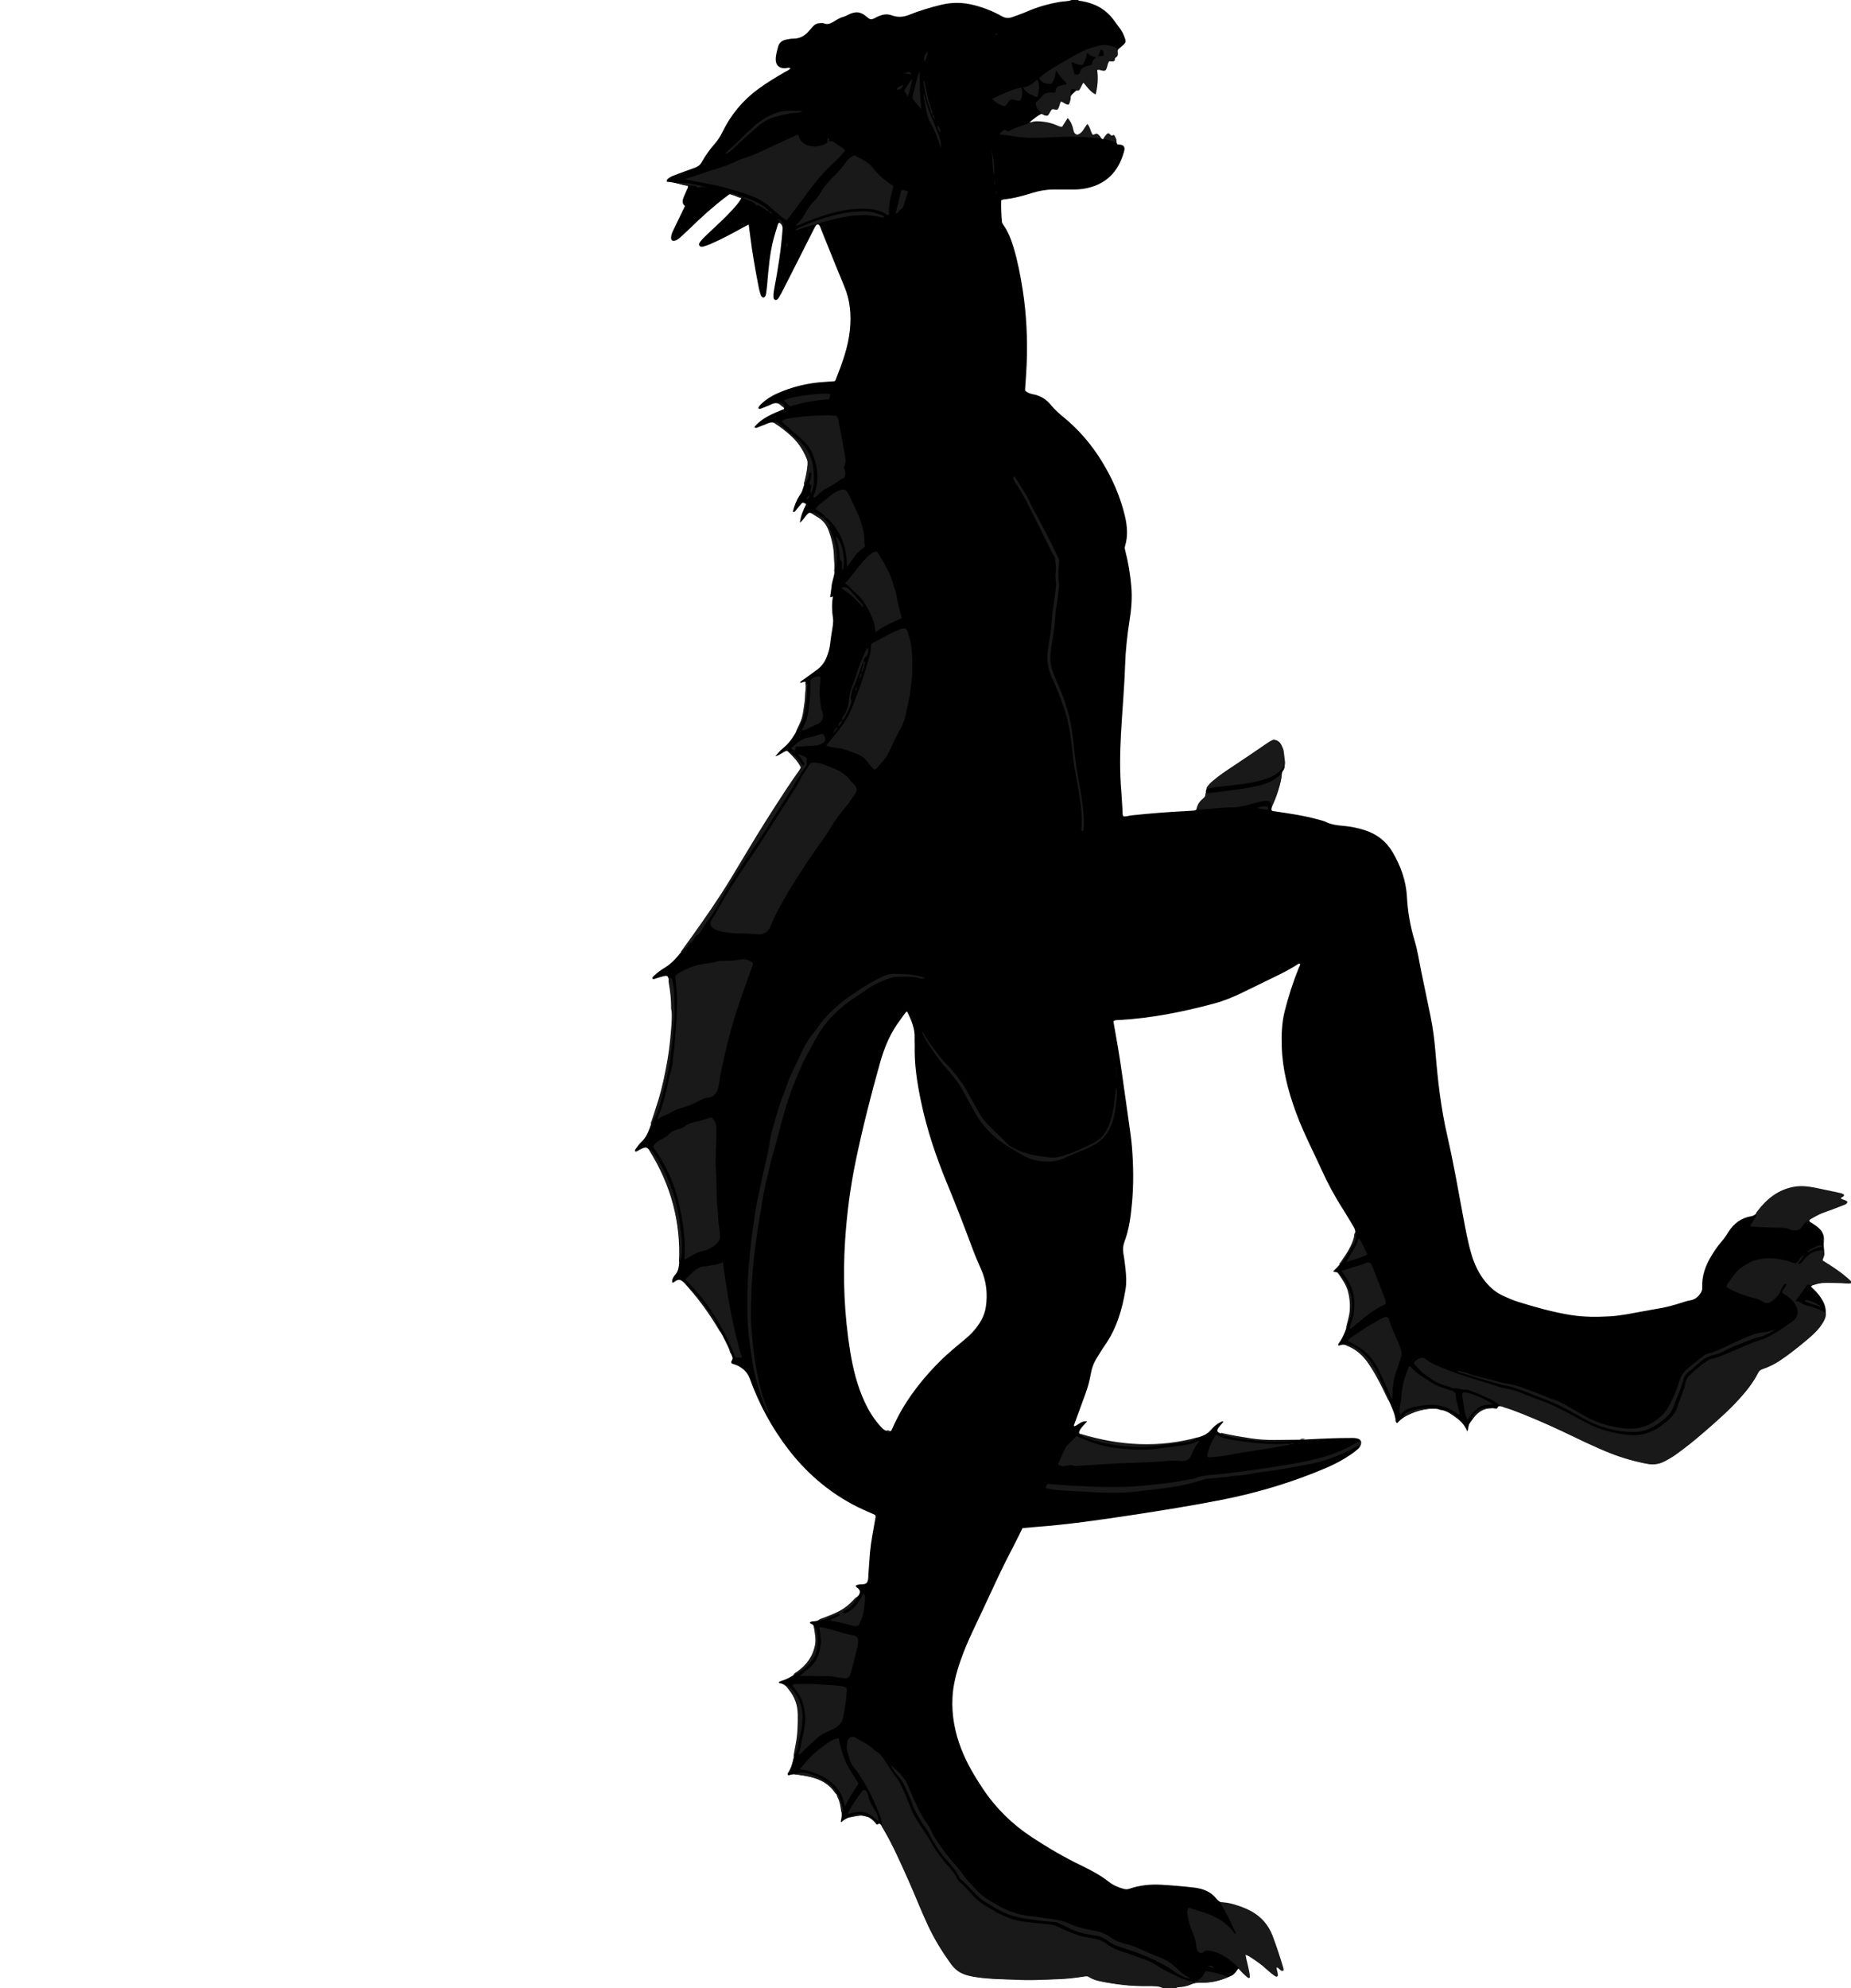 <?xml version="1.0" encoding="utf-8"?>
<!-- Generator: Adobe Illustrator 24.1.1, SVG Export Plug-In . SVG Version: 6.00 Build 0)  -->
<svg version="1.1" xmlns="http://www.w3.org/2000/svg" xmlns:xlink="http://www.w3.org/1999/xlink" x="0px" y="0px"
	 viewBox="0 0 3478.93 3735" style="enable-background:new 0 0 3478.93 3735;" xml:space="preserve">
<style type="text/css">
	.st0{fill:#191919;}
</style>
<g id="Layer_3_xA0_Image_1_">
</g>
<g id="Layer_1_xA0_Image_1_">
	<g>
		<path d="M2025.93,0c1.84,1.82,4.3,1.57,6.56,1.94c24.66,4.12,45.39,14.94,60.5,35.38c4.36,5.89,8.79,11.73,13.05,17.69
			c3.31,4.63,5.66,9.8,7.62,15.14c3.06,8.36,2.67,9.85-3.89,15.58c-2.26,1.97-4.61,3.84-6.86,5.81c-1.25,1.1-2.31,2.34-2.7,4.08
			c-0.78,3.5,1.16,8.13-2.04,10.36c-3.35,2.33-3.66,6.14-5.79,9.08c-2.99-0.29-5.57-0.55-8.55-0.84
			c-2.79,5.39-3.12,11.63-6.53,16.96c-5.2,3.01-10.53-2.24-16.58-0.79c2.47,15.24,1.82,30-1.71,44.4c-2.74,1.45-4.04-0.52-5.48-1.69
			c-4.94-4.01-9.21-8.67-13.03-13.76c-1.33-1.77-2.8-3.44-4.18-5.13c-2.95,2.04-3.24,4.87-4.47,7.12c-2.17,3.97-3.17,9.1-9.29,8.94
			c-4.37,4.72-10.93,7.69-11.33,15.52c-0.17,3.22-1.66,6.37-2.49,9.33c-3.77,1.72-5.97-1.11-8.64-2.07
			c-2.43-0.88-4.23-3.32-7.24-2.91c-2.82,4.54-2.3,10.41-5.78,14.82c-3.28,1.54-6.38-1.75-10.01-0.3
			c-3.76,3.24-4.81,9.05-8.78,12.19c-4.32,0.4-7.29-2.48-11.38-2.79c-7.68,3.9-14.51,9.41-22.13,16.1
			c34.06-0.67,23.98-2.15,61.39,9.86c3.35-4.94,6.84-10.09,10.18-15.02c3.19-0.25,3.39,2.13,4.21,3.77
			c2.68,5.38,5.12,10.9,6.33,16.79c1.08,5.3,4.09,8.08,9.09,8.99c8.65-3.53,12.49-11.49,17.02-19.12c3.91,2.98,4.51,6.77,5.97,10
			c1.37,3.02,2.42,6.18,3.61,9.28c3.46,1.11,5.41-2.36,8.56-2.35c4.48,1.99,6.71,7.16,11.75,9.28c3.75-2.5,5.4-7.42,9.77-9.48
			c3.1,0.06,4.02,3.15,6.3,4.61c1.47-0.34,3.05-0.71,4.73-1.1c4.46,4.14,3.47,10.62,6.54,15.59c2.27,0.24,4.61,0.27,6.85,0.76
			c4.61,1,6.73,3.94,6.34,8.66c-0.13,1.64-0.63,3.27-1.07,4.87c-10.46,37.4-33.7,61.19-72.6,68.57c-8.92,1.69-17.84,2.06-26.85,1.97
			c-11-0.11-21.99-0.17-32.99-0.08c-13.77,0.11-27.21,2.54-40.3,6.63c-17.2,5.38-34.49,10.18-52.52,11.86
			c-1.58,0.15-3.09,1.02-5.38,1.81c-0.25,13.29,0.02,26.54,1.28,39.79c0.23,2.4,1.35,4.4,2.73,6.34
			c9.03,12.64,14.53,26.89,19.01,41.62c7.87,25.88,12.91,52.36,17.16,79.02c7.47,46.9,9.55,94.11,7.7,141.51
			c-0.57,14.64-1.79,29.26-2.75,43.89c-0.13,1.98-0.56,3.96,0.44,6.05c4.38,3.7,9.87,5.31,15.36,6.4
			c13.74,2.72,24.5,9.83,33.19,20.65c6.7,8.34,14.77,15.37,23.04,22.12c28.98,23.64,53.05,52.02,72.35,83.56
			c19.26,31.49,34.33,65.5,42.94,101.81c4.5,19,6.18,38.16,0.24,57.26c-1.06,3.41,0.01,6.53,0.86,9.77
			c5.62,21.65,9.06,43.67,11.02,65.95c1.85,21.09,0.14,42.05-3.15,62.76c-4.52,28.36-7.64,56.8-8.56,85.46
			c-1.38,42.99-5.4,85.8-7.73,128.72c-1.92,35.28-2.51,70.6,0.47,105.9c1.12,13.28,1.65,26.61,2.51,39.91
			c0.19,2.93-0.36,6.01,1.4,8.83c5.49,0.96,10.57-1.26,15.81-1.81c33.81-3.53,67.67-6.33,101.63-7.95c4.99-0.24,9.97-0.7,14.96-0.97
			c3.39-0.19,5.57-1.81,6.64-5.04c2.27-6.82,6.01-12.57,12.02-16.75c3.68-2.56,4.76-6.34,4.18-10.56
			c-0.81-5.88,1.78-10.25,5.6-14.32c5.49-5.85,11.37-11.28,17.78-16.07c6.93-5.19,13.95-10.3,21.24-14.96
			c21.61-13.84,43.02-27.97,63.9-42.89c5.4-3.86,11.35-6.95,17-10.47c4.07-2.54,7.56-1.34,10.99,1.33c3,2.33,5.17,5.3,6.26,8.85
			c1.17,3.8,2.07,7.73,2.63,11.66c0.95,6.59,1.33,13.27,2.36,19.85c0.81,5.18,0.53,9.97-2.69,14.27c-1.87,2.51-2.65,5.41-2.88,8.4
			c-1.02,13.13-5.39,25.35-9.99,37.52c-2.35,6.23-4.59,12.51-6.86,18.77c-1.12,3.1-2.47,6.17-2.18,9.07c1.54,2.64,3.7,2.32,5.6,2.6
			c27.68,4.09,55.39,8.03,82.42,15.54c4.81,1.34,9.84,2.33,14.27,4.49c10.42,5.08,21.46,6.42,32.79,7.4
			c13.61,1.17,27,3.85,40.09,8.01c22.88,7.29,40.59,20.89,52.8,41.74c15.22,26,25.16,53.61,26.77,83.9
			c1.49,28.08,6.35,55.51,14.49,82.46c5.5,18.18,8.2,37.05,12,55.64c5.86,28.71,12,57.37,17.85,86.08
			c4.53,22.22,7.4,44.71,9.23,67.28c4.29,52.85,10.34,105.5,22.24,157.19c11.59,50.35,20.4,101.2,29.86,151.94
			c4.52,24.22,8.91,48.49,16,72.15c5.51,18.38,13.78,35.3,25.98,50.26c9.66,11.85,21.2,21.18,35.22,27.26
			c8.55,3.71,17.11,7.56,25.98,10.31c32.77,10.16,65.77,19.53,99.75,24.89c24.49,3.86,49.11,3.81,73.79,2.31
			c21.36-1.3,42.17-6.08,63.17-9.73c8.53-1.48,17.02-3.24,25.57-4.57c14.2-2.2,28.01-5.88,41.68-10.22
			c6.35-2.01,12.69-4.33,19.22-5.38c7.76-1.25,13.24-4.91,18.02-11.05c3.28-4.21,5.18-8.16,4.94-13.53
			c-0.96-21.41,6.07-40.61,16.9-58.65c5.49-9.15,11.46-17.99,18.44-26.1c5.22-6.07,9.78-12.55,14.02-19.38
			c9.78-15.75,23.79-26.06,42.19-29.33c6.18-1.1,9.57-4.2,13.24-8.98c17.49-22.82,38.8-40.25,68.3-45.09
			c9.29-1.53,18.63-1.76,27.85,0c18.97,3.64,37.88,7.58,56.79,11.52c2.54,0.53,5.26,0.89,7.58,2.83c-0.72,4.16-5.42,3.2-7.78,6.11
			c3.6,4.61,10.66,2.84,14.32,7.39c-0.9,3.51-4.35,3.75-6.88,4.75c-10.84,4.29-21.81,8.23-32.72,12.35
			c-7.48,2.83-14.92,5.78-21.82,9.87c-3.41,2.02-7.12,3.7-9.46,7.11c0.33,2.94,2.99,3.4,4.84,4.58c4.78,3.06,9.45,6.24,13.62,10.12
			c6.46,6.02,9.91,13.34,9.18,22.27c-0.46,5.66-0.54,11.26,0.28,16.91c1.08,7.47-0.8,14.55-4.18,22.01
			c19.24,11.57,37.91,23.61,53.95,39.19c0,0.67,0,1.33,0,2c-2.84,1.66-5.85,0.66-8.8,0.55c-10.65-0.37-21.31-0.91-31.97-1.04
			c-8-0.1-16.01,0.47-23.78,2.61c-3.37,0.93-7.15,1.37-9.69,5.17c2.06,1.95,3.99,3.73,5.87,5.58c6.22,6.11,11.61,12.9,15.9,20.46
			c8.33,14.67,8.04,29.19-1.3,43.39c-4.79,7.28-10.57,13.72-16.93,19.65c-15.37,14.34-31.85,27.35-48.7,39.88
			c-14.75,10.97-30.22,20.77-48.05,26.1c-3.17,0.95-4.94,2.99-6.35,5.83c-9.1,18.39-21.5,34.49-35.42,49.38
			c-35.61,38.09-75.06,71.87-116.86,102.95c-6.68,4.97-13.86,9.21-21.14,13.29c-12.26,6.89-25.1,8.12-38.67,5.2
			c-26.11-5.63-51.64-13.09-76.21-23.67c-19.58-8.43-39.07-17.06-58.15-26.6c-30.41-15.2-61.67-28.51-93.02-41.61
			c-10.74-4.49-21.81-8.23-32.77-12.17c-3.44-1.23-7.01-2.14-10.58-2.92c-1.56-0.34-3.33-0.24-4.91,0.11
			c-2.14,0.47-1.24,3.82-3.83,4.35c-4.73-0.75-9.66-1.24-14.68-0.74c-5.42,0.54-10.43,2.23-15.07,4.94
			c-4.36,2.55-8.03,5.99-11.1,9.97c-3.25,4.22-6.08,8.75-9.28,13.01c-2.99,3.98-2.26,9.21-4.64,15.92
			c-5.83-14.83-15.81-23.07-26.51-30.5c-13.6-9.45-28.99-14.2-45.36-12.45c-22.51,2.4-43.48,9.37-59.6,26.63
			c-0.16,0.17-0.63,0.06-1.04,0.09c-2.3-1.37-2.19-4-2.43-6.07c-1.1-9.43-4.8-17.97-8.47-26.54c-8.02-18.69-16.9-36.95-26.72-54.76
			c-4.99-9.06-10.38-17.86-16.41-26.27c-9.07-12.65-19.97-23.18-34.34-29.77c-6.5-2.98-12.91-5.49-20.02-1.95
			c-0.4,0.2-1.18-0.37-1.77-0.58c-0.44-1.4,0.21-2.59,0.96-3.6c9.69-13.15,14.72-28.35,18.53-43.9
			c7.18-29.29,3.88-56.91-14.67-81.67c-1.79-2.39-3.87-4.56-5.81-6.84c-2.06-2.44-5.7-0.66-8.44-2.98
			c4.12-4.29,8.28-8.07,11.78-12.39c7.37-9.07,13.6-18.93,19.3-29.13c4.75-8.5,7.83-17.55,9.96-27.08
			c1.27-5.71,0.28-10.29-2.7-15.07c-7.05-11.31-13.54-22.97-20.74-34.17c-15.17-23.59-28.34-48.23-39.88-73.78
			c-6.03-13.35-12.43-26.54-18.7-39.79c-10.69-22.59-21.14-45.27-29.67-68.79c-14.26-39.34-24.78-79.45-26.07-121.59
			c-0.69-22.42-0.04-44.78,5.44-66.54c7.07-28.1,15.98-55.68,26.88-82.57c0.92-2.26,3.25-4.38,1.68-7.29
			c-2.67-0.16-4.34,1.64-6.24,2.83c-11.03,6.89-22.45,13.08-34.13,18.79c-22.14,10.83-44.32,21.58-66.47,32.4
			c-17.39,8.5-35.22,15.96-53.93,20.98c-58.99,15.85-118.66,27.81-179.83,31.15c-3.18,0.17-6.71-0.6-9.68,2.42
			c0.15,1.15,0.27,2.43,0.5,3.69c5.53,30.48,10.85,60.99,15.11,91.68c4.26,30.68,8.77,61.33,13.01,92.01
			c2.28,16.49,4.91,32.98,6.19,49.57c2.66,34.26,3.2,68.59,0.13,102.87c-2.26,25.24-5.28,50.37-14.31,74.34
			c-2.75,7.31-3.37,14.75-1.91,22.57c1.71,9.15,2.75,18.44,3.78,27.7c1.44,12.95,2.32,26,0.2,38.89
			c-6.21,37.8-16.78,74.03-39.25,105.88c-5.37,7.61-10.01,15.74-14.98,23.63c-5.76,9.15-9.32,19.1-11.14,29.74
			c-2.15,12.5-5.48,24.71-9.82,36.62c-6.84,18.77-13.77,37.51-20.59,56.29c-0.61,1.69-2.38,3.44-0.38,5.4
			c7.68-2.64,13.18-10.95,23.85-9.25c-5.98,7.4-13.31,12.68-15.25,21.06c2.02,3.63,5.11,4.1,7.91,5
			c23.54,7.56,47.61,12.79,72.18,15.42c29.57,3.16,59.19,3.38,88.81,0.34c21.3-2.19,42.06-6.72,62.15-14.21
			c6.38-2.38,11.89-5.77,16.38-10.99c5.24-6.08,11.1-11.54,18.45-15.08c1.67-0.8,3.36-2.46,5.65-0.73
			c-3.01,3.54-6.28,6.88-8.94,10.65c-4.22,6-3.29,8.91,3.6,10.91c6.07,1.75,12.3,2.94,18.5,4.22c33.71,7,67.65,11.14,102.21,9.44
			c40.27-1.98,80.5-4.79,120.85-4.87c5.34-0.01,10.7-0.47,15.89,1.05c5.87,1.72,7.92,5.72,6.11,11.54c-1.01,3.26-2.98,6.01-5.53,8.2
			c-3.53,3.04-7.14,6.01-10.95,8.67c-15.08,10.51-31.17,19.28-48.06,26.49c-63.64,27.18-129.54,47.02-197.41,60.32
			c-56.23,11.02-112.79,20.09-169.43,28.68c-58.96,8.94-117.96,17.54-177.47,22c-8.92,0.67-17.82,1.56-26.98,2.37
			c-4.4,8.86-8.55,17.55-12.99,26.09c-13.07,25.12-25.87,50.36-37.73,76.09c-13.95,30.25-28.24,60.33-42.4,90.48
			c-8.78,18.7-17,37.63-23.74,57.19c-7.62,22.13-13.55,44.64-14.78,68.13c-1.75,33.47,4.4,65.67,16.47,96.8
			c10.29,26.55,24.7,50.88,40.42,74.52c24.34,36.61,55.15,66.85,91.66,90.93c30.3,19.99,61.68,38.38,94.45,54.14
			c17.77,8.54,35.05,17.71,50.63,29.95c8.47,6.65,18.21,10.92,28.71,13.57c3.76,0.95,7.02,0.73,10.65-0.5
			c19.19-6.53,39.08-8.55,59.15-7.41c20.61,1.18,41.2,2.98,61.71,5.33c16.24,1.86,31.46,7.27,41.93,20.66
			c4.62,5.9,10.02,8.15,16.8,9.06c15.32,2.05,29.85,6.85,43.73,13.51c20.73,9.94,35.54,25.64,43.92,47.07
			c7.65,19.54,13.93,39.57,20.06,59.64c0.57,1.85,1.72,3.71,0.11,5.84c-5.28-0.23-6.96-6.72-12.32-7.64
			c-1.03,6.47,3.98,12.25,1.49,19.07c-3.7-1.17-6.15-3.35-8.63-5.45c-5.6-4.73-11.15-9.52-16.78-14.23
			c-8.97-7.5-18.37-14.37-28.71-19.88c-1.58-0.84-3.15-2.54-5.94-0.51c1.11,4.49,2.36,9.25,3.47,14.04
			c1.05,4.54,2.05,9.1,2.92,13.67c0.89,4.64,3.04,9.25,1.06,14.97c-7.87-5.26-12.5-12.99-19.76-17.63
			c-6.93,10.11-9.39,12.34-16.82,15.25c-17.43,6.84-35.2,11.88-54.23,10.67c-6.05-0.39-11.79,0.55-17.43,3.25
			c-5.71,2.73-12.02,3.83-18.35,4.56c-2.92,0.34-6.06-0.18-8.63,1.86c-6.67,0-13.33,0-20,0c-2.31-1.73-5.07-1.41-7.69-1.65
			c-12.61-1.14-25.22-1.4-37.9-1.39c-20.02,0.03-39.9-2.55-59.67-5.58c-13.82-2.12-27.69-4.41-40.06-11.66
			c-2.45-1.44-4.93-1.68-7.67-1.2c-23.37,4.1-46.97,5.45-70.64,6.2c-40.35,1.27-80.65,0.69-120.87-3.02
			c-10.61-0.98-21.15-2.64-31.43-5.67c-8.16-2.4-15.51-6.16-21.23-12.53c-3.55-3.96-6.92-8.12-10.02-12.45
			c-15.16-21.18-28.8-43.27-39.47-67.09c-7.76-17.33-15.85-34.53-22.99-52.11c-12.43-30.57-26.35-60.46-40.42-90.29
			c-6.39-13.56-13.3-26.88-21.12-39.69c-2.22-3.64-4.11-7.63-8.15-9.8c-1.58,0.68-3.03,1.3-4.74,2.04
			c-1.72-2.09-3.25-4.25-5.07-6.12c-7.07-7.24-15.7-11.8-25.83-11.18c-12.66,0.78-25.25,2.72-35.11,12.11
			c-0.6,0.57-1.29,0.2-1.6-0.88c0.56-3.52,1.67-7.41,1.72-11.31c0.44-31.55-14.4-55.62-43.34-67.77
			c-12.72-5.34-26.26-7.28-39.79-9.2c-4.7-0.67-9.3-0.45-13.86,0.82c-1.53,0.43-3.09,1.36-4.5-0.29c-0.53-1.82,0.45-3.31,1.32-4.64
			c5.39-8.28,7.63-17.69,9.81-27.1c1.28-5.52,2.42-11.07,3.43-16.64c4.2-23.01,6.95-46.13,5.02-69.58
			c-1.2-14.62-5.86-27.95-14.76-39.72c-5.32-7.04-11.14-13.31-20.59-14.49c-0.36-0.04-0.61-0.9-1.11-1.68
			c1.15-0.7,2.18-1.67,3.38-1.99c14.5-3.97,26.64-12.21,37.95-21.59c22.92-19,32.77-43.09,26.86-72.82
			c-0.65-3.25-1.58-6.47-2.69-9.6c-1.14-3.25-5.21-3.47-7.33-5.75c1.98-2.62,4.46-2.46,6.72-2.57c3.71-0.17,7.26-0.95,10.76-2.08
			c13.98-4.5,27.56-10,40.52-16.91c13.18-7.03,23.3-17.65,33.07-28.65c0.66-0.74,1.22-1.59,1.71-2.46c2.7-4.7,2.27-7.73-1.53-11.62
			c-1.54-1.58-4.33-2.02-4.54-5.32c3.86-2.87,8.55-2.32,13.07-2.68c6.46-0.52,8.84-2.64,9.98-9.02c0.52-2.93,0.43-5.97,0.64-8.96
			c0.99-13.96,1.76-27.93,3.03-41.87c1.92-20.92,6.19-41.5,9.72-62.19c0.44-2.59,1.52-5.16-0.01-8.13
			c-14.6-6.58-29.64-12.84-43.99-20.66c-46.96-25.61-86.35-59.98-118.88-102.25c-31.12-40.44-55.28-84.85-72.59-132.78
			c-4.27-11.81-11.92-18.8-21.94-24.39c-3.43-1.91-7.48-2.71-11.19-4.15c-0.81-0.31-1.4-1.2-1.8-1.56
			c-0.94-3.75,2.94-5.56,2.47-9.52c-1.52-3.96-3.1-8.71-5.11-13.27c-20.79-47.15-49.97-88.69-84.82-126.42
			c-1.13-1.22-2.34-2.39-3.64-3.42c-5.45-4.29-8.5-4.39-14.44-0.64c-1.59,1-2.65,3.17-5.69,2.21c-0.55-5.92,2.39-10.84,6.05-14.94
			c4.79-5.36,6.05-11.53,6.81-18.28c2.68-23.69,1.51-47.22-1.91-70.74c-5.51-37.86-15.81-74.26-33.04-108.5
			c-5.23-10.4-11.09-20.52-17.15-30.47c-7.69-12.63-9.37-12.88-22.2-6.29c-2.53,1.3-4.69,3.73-7.94,3.17
			c-1.33-1.88-0.2-3.43,0.69-4.61c3.41-4.52,6.54-9.41,10.68-13.17c7.7-7,11.94-15.76,15.48-25.24
			c19.8-52.98,33.33-107.41,39.62-163.69c4.21-37.69,3.52-75.15-2.56-112.55c-0.32-1.97-0.73-3.94-1.33-5.84
			c-1.41-4.44-2.87-5.58-7.27-4.7c-4.55,0.91-8.95,2.6-13.47,3.67c-3.09,0.73-5.96,3.15-9.45,1.62c-0.4-3.38,2.14-4.86,3.98-6.61
			c5.59-5.29,11.81-9.81,18.4-13.74c9.29-5.54,17.17-12.64,24.06-20.85c5.78-6.89,11.57-13.81,16.83-21.09
			c34.54-47.83,67.98-96.38,98.05-147.22c36.48-61.67,74.19-122.59,115.35-181.3c1.13-1.62,2.08-3.37,3.49-5.66
			c-6.9-12.61-15.62-23.62-27.43-31.91c-7.61,1.94-12.59,8.08-21.86,10.54c5.29-6.7,9.75-11.47,14.76-15.51
			c14.45-11.64,22.98-27.46,31.35-43.4c2.95-5.63,4.99-11.69,6.1-17.93c3.08-17.41,5.24-34.93,5.67-52.63
			c0.09-3.58,0.44-7.3-1.15-10.5c-3.97-1.22-6.82,2.8-10.57,1.26c1.95-3,5.13-4.32,7.77-6.26c8.33-6.11,16.77-12.06,25.06-18.22
			c8.24-6.12,13.95-14.17,17.72-23.7c3.2-8.1,5.6-16.33,6.44-25.06c0.74-7.61,2.08-15.17,3.22-22.74c1.29-8.56,3.3-17.09,1.93-25.81
			c-2.09-13.25-2.26-26.49-0.01-39.63c-1.96-0.6-2.87,2.27-5.24,0.57c0.92-6.59,2.18-13.45,2.78-20.36
			c0.77-9.02,4.76-17.31,5.42-26.37c0.96-13.02,0.65-26.01-0.71-38.94c-1.71-16.34-5.9-32.05-13.16-46.91
			c-2.4-4.92-5.45-9.15-9.94-12.26c-4.65-3.22-9.27-6.53-14.12-9.43c-9.16-5.49-9.93-5.22-16.44,2.83
			c-2.87,3.54-5.1,7.7-10.64,11.79c1.74-13.67,6.65-24.24,11.92-34.57c-6.33-3.73-6.5-3.87-9.63-0.38
			c-3.55,3.97-6.72,8.28-10.2,12.31c-1.15,1.32-2.01,3.64-5.3,2.28c2.58-10.59,6.24-20.81,12.29-30.02
			c2.02-3.08,4.13-6.03,5.35-9.52c5.55-15.77,9.53-31.88,11-48.59c0.3-3.45,0.01-6.71-1.29-9.78c-2.33-5.52-4.64-11.08-7.54-16.31
			c-12.14-21.92-30.99-37.15-51.28-50.92c-4.58-3.11-9.27-3.35-14.25-1.39c-6.82,2.68-13.63,5.39-20.46,8.05
			c-1.8,0.7-3.65,1.74-6.21-0.7c14.8-17.87,35.81-25.56,55.9-33.84c0.16-2.77-1.46-3.56-2.56-4.71c-6.23-6.49-13.13-8.32-21.57-4.04
			c-5.62,2.86-11.67,4.88-17.55,7.23c-2.11,0.84-4.26,2.1-6.78,0.21c0.97-4.49,4.47-7.2,7.58-10.07
			c8.41-7.76,18.14-13.55,28.54-18.18c27.99-12.44,57.31-19.49,87.89-21.31c6.63-0.4,13.24-0.95,19.39-1.4
			c0.86-0.96,1.48-1.37,1.71-1.93c12.21-31.02,24.02-62.07,27.18-95.75c2.6-27.71,0.3-54.37-10.6-80.32
			c-14.84-35.31-28.84-70.97-43.3-106.44c-1.36-3.34-2.17-7.04-4.86-9.64c-2.23-0.62-4.16-0.19-5.39,1.65
			c-1.29,1.92-2.34,4.02-3.39,6.1c-19.12,37.74-38.22,75.5-57.36,113.22c-2.56,5.05-5.24,10.04-8.13,14.91
			c-1.66,2.8-3.44,5.85-7.28,5.7c-2.71-1.19-3.29-3.41-3.4-5.82c-0.22-4.68,0.23-9.31,1.11-13.92c7.14-37.32,13.1-74.8,15.87-112.76
			c0.45-6.14-1.24-9.97-5.97-12.81c-2.26,1.16-2.63,2.84-3.1,4.42c-2.61,8.6-5.46,17.14-7.74,25.82c-7.32,27.85-9.52,56.45-12.01,85
			c-0.52,5.97-1.23,11.93-2.15,17.85c-0.5,3.23-1.21,6.63-5.28,7.68c-2.77-0.97-4.23-3.11-5.01-5.77
			c-1.12-3.83-2.41-7.64-3.17-11.55c-6.58-33.68-12.66-67.43-16.76-101.52c-0.7-5.84-1.53-11.67-2.44-18.49
			c-3.96,2.07-7.17,3.67-10.31,5.41c-20.41,11.29-40.89,22.45-62.36,31.64c-3.97,1.7-8.12,3-12.25,4.26
			c-2.6,0.79-5.56,1.06-7.41-1.34c-2.33-3.03-0.1-5.71,1.65-8.08c1.77-2.4,3.78-4.67,5.91-6.76c5.23-5.14,10.53-10.21,15.89-15.2
			c12.69-11.81,25.42-23.58,37.11-36.4c6.42-7.04,12.98-14.01,17.98-22.82c-7.4-3.5-14.43-6.28-22.04-7.81
			c-2.27,1.67-4.42,3.21-6.54,4.81c-24.5,18.54-47.19,39.14-69.17,60.56c-5.49,5.35-11.14,10.53-16.81,15.69
			c-2.71,2.47-5.65,4.74-9.15,5.99c-5.86,2.1-8.95-0.48-8.28-6.83c0.46-4.37,2.13-8.39,4.01-12.3c7.21-15.01,14.49-29.98,22-45.53
			c-6.22-5-4.77-11.33-2.03-17.74c1.96-4.59,4.13-9.1,6-13.73c0.81-1.99,2.88-3.89,0.91-6.79c-12.95-2.33-25.8-6.61-39.06-7.34
			c-0.68-3.3,0.96-4.62,2.46-5.87c3.1-2.59,6.67-4.42,10.42-5.83c13.1-4.9,26.15-9.95,39.38-14.48c5.98-2.05,10.29-5.11,13.46-10.81
			c6.81-12.25,14.98-23.68,24.27-34.18c6.04-6.82,10.68-14.35,14.67-22.47c16.01-32.6,38.49-59.79,67.96-81.2
			c16.21-11.78,33.28-22.13,50.66-32.03c3.02-1.72,6.51-2.9,9.23-6.38c-4.25-2.18-7.69,0.16-11.1,0.07
			c-10.81-0.28-16.69-6.09-16.7-16.79c-0.01-8.13,2.44-15.75,4.43-23.49c1.96-7.61,7.13-11.89,14.53-13.49
			c4.55-0.98,9.22-1.95,13.83-1.93c12.29,0.06,21.82-5.11,29.56-14.25c2.37-2.8,4.86-5.48,7.23-8.27c3.68-4.32,8.38-6.55,13.98-6.71
			c2.64-0.08,5.53-0.24,7.89,0.7c5.63,2.23,10.45,0.45,15.22-2.11c2.93-1.57,5.64-3.56,8.57-5.13c3.22-1.72,6.45-3.69,9.92-4.59
			c3.95-1.02,7.46-2.7,11.02-4.53c14.14-7.26,23.91-6,35.65,4.44c5.38,4.78,7.68,5.12,14.19,1.95c1.5-0.73,2.89-1.67,4.4-2.37
			c8.92-4.13,17.59-6.69,27.81-2.91c10.38,3.84,21.03,3.58,32.01-0.81c19.78-7.91,40.21-14.12,60.98-19.1
			c20.15-4.84,40.12-4.65,60.32,0.38c18.92,4.71,36.83,11.73,53.71,21.25c6.4,3.61,12.1,4.06,18.91,1.7
			c9.76-3.38,19.48-6.84,28.96-10.96c19.97-8.68,40.77-14.34,62.23-17.96c6.87-1.16,14.03-0.55,20.62-3.32
			C2017.93,0,2021.93,0,2025.93,0z M1704.96,1900.34c-1.14,0.71-2.21,1.04-2.74,1.76c-5.7,7.79-11.52,15.51-16.92,23.51
			c-14.68,21.78-24.15,45.94-31.23,71.03c-17.08,60.57-32.62,121.55-45.47,183.17c-10.35,49.63-16.9,99.81-20.21,150.39
			c-4.59,70.08-1.64,139.84,9.58,209.21c5.23,32.33,13.13,63.91,26.84,93.82c8.39,18.3,18.93,35.11,33.04,49.67
			c4.96,5.11,10.24,6.75,17.02,5.44c0.86-1.69,1.68-3.12,2.33-4.63c19.68-45.21,48.6-84.06,82.55-119.36
			c13.17-13.69,27.5-26.19,42.13-38.32c8.98-7.44,18.21-14.62,26.08-23.28c12.53-13.79,22.38-29.16,25.03-47.99
			c3.36-23.88,1.01-47.15-8.78-69.47c-5.48-12.5-11.03-25-15.79-37.78c-15.32-41.2-31.06-82.24-47.91-122.83
			c-20.98-50.55-38.44-102.19-49.62-155.86c-7.15-34.32-12.64-68.79-11.64-104.02c0.13-4.66-0.46-9.34-0.21-13.99
			C1720.04,1932.43,1712.64,1916.5,1704.96,1900.34z"/>
	</g>
</g>
<g id="Layer_2_xA0_Image_1_">
	<g>
		<path class="st0" d="M2184.93,3735c-8.66-4.15-18.08-4.06-27.2-3.76c-30.14,1.02-59.75-2.86-89.16-8.7
			c-7.41-1.47-14.91-3.5-21.37-7.88c-2.38-1.62-4.87-1.9-7.61-1.47c-16.76,2.65-33.61,4.8-50.55,5.29
			c-27.21,0.79-54.4,2.91-81.66,0.84c-12.26-0.93-24.63-0.43-36.91-1.23c-17.23-1.12-34.44-2.23-51.34-6.57
			c-13.61-3.5-24.06-10.67-32.14-21.96c-16.29-22.75-30.9-46.45-42.85-71.82c-13.06-27.71-23.92-56.34-36.48-84.24
			c-15.13-33.63-29.74-67.55-48.77-99.28c-1.01-1.69-2.43-3.18-2-5.43c1.5-8-1.84-15.25-4.7-22.12
			c-6.75-16.22-13.55-32.57-22.21-47.8c-7.81-13.73-16.05-27.4-26.18-39.75c-3.12-3.81-5.7-8.23-7.04-13.14
			c-1.22-4.48-1.84-9.22-3.66-13.43c-3.33-7.7-0.72-15.12,0.39-22.53c0.84-5.59,8.7-9,13.57-5.92c12.52,7.92,26.89,13.1,36.96,24.69
			c12.33,5.83,18.04,17.45,24.87,28.18c5.33,8.37,11.18,16.39,17.09,24.38c7.13,9.62,11.57,20.86,16.28,31.84
			c3.4,7.92,6.64,15.91,9.59,24c3.22,8.8,7.87,16.81,12.84,24.65c9.02,14.24,19.01,27.93,27.13,42.66
			c9.06,16.42,21.04,30.31,32.89,44.56c5.17,6.22,11.02,12.37,14.05,20.31c0.79,2.07,2.35,4.08,4.05,5.54
			c9.35,8.01,17.68,16.98,25.69,26.28c6.13,7.12,13.5,12.82,21.36,17.77c15.45,9.73,31.22,18.95,48.45,25.27
			c8.76,3.21,17.96,4.98,27.14,6.2c16.42,2.19,32.96,3.47,49.42,5.41c6.25,0.74,11.95,3.22,17.69,6.08
			c10.01,4.98,20.54,8.97,31.02,12.93c8.72,3.3,17.92,4.8,27.14,6.11c11.32,1.61,21.82,5.25,31.07,12.34
			c8.49,6.51,18.21,10.66,28.48,13.69c15.63,4.62,30.69,10.87,46.05,16.26c8.02,2.82,14.83,7.31,21.66,11.91
			c3.34,2.25,6.91,3.97,10.41,5.79c10.31,5.34,20.67,10.6,31.22,15.43c5.11,2.34,10.64,3.78,16.05,5.41
			c4.51,1.37,9.37,2.51,13.63,0.01c4.43-2.6,8.95-5.44,11.75-10.06c1.72-2.83,3.3-5.73,4.85-8.44c8.93,0.14,33.49,6.56,42.6,11.23
			c-13.88,6.16-27.82,9.7-42.46,10.47c-2.33,0.12-4.67,0.1-7,0.04c-7.35-0.2-14.32,0.44-21.33,3.62
			c-6.88,3.11-14.57,4.46-22.27,4.85c-1.63,0.08-3.36-0.12-4.48,1.5C2202.26,3735,2193.59,3735,2184.93,3735z"/>
		<path class="st0" d="M3478.93,2411c-5.62,1.06-11.21-0.11-16.82-0.19c-11.3-0.16-22.62-0.78-33.9-0.43
			c-5.91,0.19-11.98,1.43-17.6,3.32c-4.65,1.56-8.75,2.41-12.89-0.88c-7.78,10.68-15.18,20.82-23.25,31.89
			c4.99-0.3,8.41,1.03,11.58,3.59c3.1,2.5,6.88,3.88,10.87,4.74c9.11,1.97,17.82,5.21,26.28,9.1c3,1.38,6.16,2.44,8.43,5.56
			c0.46,6.41-2.25,11.99-5.57,17.48c-7.71,12.76-18.52,22.72-29.76,32.06c-16.35,13.59-32.84,27.05-50.64,38.83
			c-10.36,6.86-21.38,12.31-33.02,16.26c-4.37,1.48-6.56,3.73-8.44,7.45c-9.1,17.96-21.65,33.48-35,48.38
			c-20.66,23.07-44.25,43-67.47,63.37c-16.79,14.72-34.18,28.6-52.34,41.55c-7.03,5.02-14.53,9.33-22.27,13.2
			c-9.58,4.78-19.7,5.97-30.15,4.1c-23.97-4.28-47.25-10.99-69.92-19.89c-31.59-12.39-61.78-27.79-92.47-42.14
			c-31.3-14.63-62.98-28.43-95.42-40.41c-1.24-0.46-2.5-0.91-3.79-1.22c-8.81-2.09-16.82-5.76-23.82-11.6
			c-7.54-6.3-17.03-8.96-25.63-13.24c-6.81-3.39-14.08-5.9-21.23-8.58c-3.1-1.16-6.52-2.81-9.59-2.45
			c-7.77,0.92-14.72-3.74-22.52-2.48c-3.61,0.59-6.6-2.57-10.17-3.49c-11.23-2.9-22.21-6.41-31.63-13.86
			c-6.21-4.91-13.59-8.16-19.31-13.98c-4.89-4.97-9.52-10.12-14.32-15.37c1.28-3.49,3.84-5.55,6.58-7.39
			c5.74-3.87,12.18-4.44,16.55-0.56c8.43,7.49,18.83,11.07,28.85,15.35c36.1,15.42,74.1,25.25,111.37,37.22
			c3.77,1.21,7.79,1.66,11.69,2.48c8.46,1.77,16.72,4.1,24.78,7.31c16.66,6.63,33.44,12.96,50.2,19.34
			c6.2,2.36,12.08,5.4,18.08,8.18c19.91,9.23,38.75,20.45,58.23,30.48c24.58,12.65,50.87,19.24,78.28,21.95
			c23,2.27,43.12-4.7,61.49-18.13c10.8-7.9,20.65-16.5,27.06-28.59c1.76-3.32,2.39-6.88,3.69-10.27c3.8-9.87,7.17-19.9,10.91-29.8
			c0.95-2.51,1.83-4.98,2.08-7.65c0.91-9.96,6.64-16.76,13.92-23.08c8.8-7.63,17.72-15.01,27.35-21.58
			c2.51-1.71,4.79-3.44,7.83-3.99c13.52-2.42,25.74-8.51,38.27-13.68c19.24-7.93,37.95-17.11,57.98-23.12
			c8.58-2.57,16.18-7.66,23.99-12.06c11.6-6.52,22.45-14.19,33.22-21.93c8.65-6.22,11.08-16.22,7.19-26.22
			c-4.09-10.48-12.29-17.15-21.18-23.19c-2.17-1.48-4.92-2.18-6.25-4.94c1.85-5.48,6.84-9.39,8.66-15.64
			c-3.15-0.56-4.85,1.25-6,2.99c-2,3.03-3.79,6.28-5.13,9.65c-3.32,8.39-9.42,14.37-16.41,19.59c-6.07,4.53-12.28,4.99-18.44,0.47
			c-4.78-3.51-9.98-4.69-15.55-6.05c-16.84-4.11-33.01-10.21-48.23-18.63c-1.12-0.62-1.96-1.72-2.69-2.38
			c-0.33-2.11-0.19-3.71,0.9-5.14c8.23-10.81,15.02-22.91,26.22-31.15c14.23-10.46,29.92-16.87,47.94-17.45
			c16.24-0.52,31.8,2.3,47.03,7.53c2.54,0.87,5.02,1.74,7.75,1.55c6.21-3.23,7.34-11.6,15.59-15.04c-4.38,6.08-7.9,10.95-11.32,15.7
			c1.9,1.74,3.14,1.27,4.11,0.27c2.77-2.87,5.66-5.67,8.12-8.8c8.62-10.98,19.93-16.15,33.82-16.29c7.09,6.08,1.01,12.19-0.04,19.14
			c18.62,11.33,37.14,23.49,53.27,38.85C3478.93,2408.33,3478.93,2409.67,3478.93,2411z"/>
		<path class="st0" d="M1523.46,1433.28c9.6-1.74,18.58,0.82,27.31,3.91c8.43,2.98,16.66,6.58,24.81,10.28
			c5.09,2.3,9.28,6.02,13.72,9.43c5.87,4.51,9.58,10.59,14.63,15.61c7.54,7.48,7.94,12.08,1.95,21.02
			c-5.54,8.27-11.21,16.54-17.68,24.07c-10.01,11.64-19.11,23.86-26.74,37.13c-7.79,13.55-17.35,25.87-26.29,38.61
			c-24.8,35.37-48.22,71.6-69.06,109.43c-6.56,11.91-12.47,24.23-17.69,36.84c-1.48,3.58-3.1,7.15-6.32,9.98
			c-5.4,4.74-11.41,6.26-18.32,5.81c-10.61-0.7-21.26-2-31.84-1.6c-10.75,0.41-21.13-1.3-31.6-2.82c-6.63-0.96-13.07-2.8-18.85-6.26
			c-6.16-3.69-8.34-10.64-4.45-16.29c12.84-18.62,22.14-39.32,34.63-58.13c12.83-19.33,24.81-39.19,38.28-58.14
			c14.96-21.04,28.42-43.15,42.39-64.89c14.9-23.17,29.71-46.41,44.41-69.71c3.01-4.76,5.4-9.91,8.05-14.89
			c0.77-1.45,1.31-3.04,2.2-4.4C1512.46,1449.93,1517.96,1441.63,1523.46,1433.28z"/>
		<path class="st0" d="M1236.23,2101.45c0.47-1.88,0.7-3.87,1.45-5.63c8.4-19.56,13.57-40.05,17.67-60.86
			c1.28-6.49,2.5-13.07,4.65-19.29c3.52-10.17,4.57-20.76,5.22-31.25c0.35-5.67,1.75-11.09,2.13-16.71
			c1.02-15.2,2.47-30.38,3.7-45.57c1.13-13.92,1.49-27.8,1.49-41.7c-0.01-15.59-1.55-31.11-3.63-46.34
			c2.26-3.53,5.66-5.16,8.76-6.95c14.13-8.16,29.07-13.9,45.39-16.3c9.06-1.33,18.24-2.3,27.11-5.11c4.58-1.45,9.85,1.42,14.55-1.2
			c8.71,1.61,17.28-0.38,25.75-1.67c8.72-1.33,16.46-0.39,23.73,5.68c1.68,2.88-0.02,6.07-1.08,9.07
			c-6.28,17.84-12.96,35.54-19.09,53.43c-7.64,22.31-15.25,44.64-21.12,67.5c-3.96,15.41-8.09,30.8-11.46,46.35
			c-3.94,18.17-8.26,36.28-10.75,54.74c-0.63,4.63-1.79,8.93-4.46,13c-3.98,6.07-9.29,9.47-16.38,9.86
			c-4.81,0.26-8.93,1.86-13.09,4.19c-12.77,7.18-26.37,12.61-40.48,16.36c-7.91,2.1-14.2,6.97-21.45,10.11
			c-6.01,2.6-12.56,4.4-17.17,9.81C1237.19,2102.47,1236.71,2101.96,1236.23,2101.45z"/>
		<path class="st0" d="M1552.86,1400.76c2.59-3.24,4.34-5.65,6.31-7.88c8.57-9.67,16.28-20.03,23.92-30.43
			c9.09-12.37,15.98-25.9,21.23-40.31c3.63-9.95,7.49-19.82,11.14-29.76c6.75-18.37,12.42-37.1,17.66-55.94
			c1.94-6.99,4.11-14.09,3.66-21.48c-0.22-3.55,1.18-5.84,4.04-7.28c16.56-8.38,32.42-18.16,49.83-24.84
			c1.54-0.59,3.07-1.31,4.67-1.67c5.99-1.35,9.09,0.12,10.77,5.82c4.03,13.67,7.83,27.68,8.05,41.78c0.25,15.79,1.49,31.6-0.5,47.59
			c-1.84,14.79-2.93,29.54-6.64,44.11c-2.85,11.17-3.87,22.76-7.79,33.77c-2.02,5.68-4.43,11.09-7.43,16.24
			c-6.5,11.14-12.02,22.75-17.29,34.51c-4.06,9.05-8.25,17.99-15.42,25.23c-3.95,4-7.11,8.77-10.76,13.08
			c-2.43,2.87-5.15,3.19-7.58,0.51c-4.23-4.66-8.29-9.52-12.09-14.54c-4.14-5.48-9.49-9.42-15.7-11.76
			c-7.07-2.67-14.17-5.22-21.22-7.95c-6.47-2.51-13.32-4.08-20.37-4.51C1565.41,1404.67,1559.65,1403.38,1552.86,1400.76z"/>
		<path class="st0" d="M1500.09,252.92c2.49,10.01,8.32,16.71,17.88,20.02c11.41,3.95,25.55,2.25,36.29-4.47
			c1.91-2.82,0.24-6.42,1.61-9.45c4.68,0.94,1.19,4.72,2.87,6.49c6.03-0.56,5.97-0.47,10.5,2.83c4.57,3.31,9.29,6.42,13.93,9.62
			c1.87,1.29,3.99,2.33,5.31,4.95c-7.01,8.38-14.36,16.48-22.45,23.82c-17.8,16.16-32.98,34.58-47.25,53.81
			c-12.06,16.25-24.15,32.47-36.25,48.69c-1.18,1.58-2.56,3.02-3.81,4.48c-6.51-2.41-10.44-7.05-14.97-10.82
			c-7.15-5.96-14.09-12.18-21.36-17.99c-13.47-10.78-29.32-17.09-45.49-22.11c-17.69-5.49-35.31-11.41-53.54-15.01
			c-15.94-3.14-31.92-6.04-47.88-9.07c-2.28-0.43-4.61-0.8-6.92-2.91c9.48-3.04,18.78-5.79,27.92-8.99
			c22.47-7.87,45.81-13.26,67.36-23.85c8.92-4.38,18.7-6.79,27.94-10.41c12.34-4.83,24.24-10.77,36.31-16.28
			c16.01-7.31,31.99-14.67,48-21.98C1497.25,253.76,1498.51,253.45,1500.09,252.92z"/>
		<path class="st0" d="M1286.24,2366.76c3.28-38.61-3.22-75.47-11.88-111.93c-8.66-36.46-25.19-69.58-46.74-99.91
			c2.94-8.05,9.66-11.4,16.03-14.72c5.08-2.65,9.96-5.4,13.9-9.52c4.81-5.03,10.82-7.67,17.35-9.27c3.93-0.97,7.9-2.06,10.96-4.6
			c6.38-5.31,14.01-7.5,21.76-9.19c9.72-2.13,19.16-5.15,28.81-8.24c7.4,4.53,9.74,12.02,9.93,19.6
			c0.28,11.24-0.04,22.53-0.58,33.82c-0.81,17.15-1.11,34.4,0.1,51.65c1.17,16.79,0.73,33.69,1.46,50.52
			c0.51,11.59,2.39,23.14,2.6,34.72c0.19,10.7,3.09,20.99,3.45,31.64c0.21,6.28-2.06,10.91-6.36,14.98
			c-7.39,7-16.09,12.2-25.91,14.05c-10.84,2.05-19.57,7.82-28.74,13.03C1290.37,2364.55,1288.74,2366.35,1286.24,2366.76z"/>
		<path class="st0" d="M2234.05,3584.26c13.31,4.32,26.93,7.4,39.82,12.79c18.43,7.7,34.65,18.29,46.2,35.06
			c0.34,0.5,1.08,0.72,1.64,1.07c0.09-1.33-0.15,0.67,0.75-0.32c0.2-0.22,0.47-0.64,0.38-0.82c-9.09-19.53-18.27-39.02-30.1-58.53
			c9.53,0.58,17.61,1.65,25.43,3.99c11.45,3.43,22.75,7.22,33.33,13.07c19.14,10.59,32.61,25.98,40.34,46.33
			c7.43,19.58,13.96,39.47,19.87,59.57c0.57,1.96,0.94,3.76,0.79,5.36c-2.48,1.93-4,0.85-5.7-0.41c-2.29-1.7-3.87-4.46-7.4-5.04
			c-0.2,5.69,3.42,10.92,1.96,16.15c-2.05,1.78-3.41,0.98-4.9,0.04c-8.2-5.19-14.99-12.1-22.33-18.34
			c-7.89-6.71-16.66-12.14-25.13-18c-2.12-1.46-4.68-2.29-8.03-3.88c2.46,15.17,7.64,28.91,8.2,43.03
			c-2.04,1.32-3.33,0.75-4.27-0.08c-6.46-5.7-13.27-11.05-17.79-18.62c-0.66-1.11-1.51-2.17-2.47-3.05
			c-13.82-12.74-28.6-23.94-47.54-27.83c-5.33-1.09-10.72-2.96-15.92,2.01c-3.18,3.04-7.74,1.27-10.13-2.59
			c-1.6-2.57-2.38-5.36-2.6-8.47c-0.66-9.36-3.37-18.19-7.09-26.83c-4.6-10.7-7.97-21.81-9.62-33.41
			C2231.13,3592.07,2231.02,3587.93,2234.05,3584.26z"/>
		<path class="st0" d="M1606.32,291.68c12.19,6.91,25.38,12.32,34.57,24.18c9.83,12.7,22.05,23.02,35.61,31.68
			c0.81,0.52,1.43,1.33,2.68,2.53c-4.03,17.34-10.24,34.66-8.3,53.42c-2.11-0.13-3.26,0.15-3.97-0.3
			c-13.08-8.3-27.59-10.85-42.77-11.03c-20.06-0.24-39.68,2.54-58.99,7.86c-21.43,5.91-42.33,13.32-62.75,22.1
			c-1.75,0.75-3.39,1.98-5.51,1.49c-0.24-1.97,1.33-2.9,2.43-3.9c6.5-5.88,10.97-13.16,15.14-20.76c4.14-7.54,8.8-14.67,15.29-20.67
			c4.54-4.2,8.39-9.45,11.48-14.83c8.53-14.84,20.26-26.95,32.3-38.76c6.47-6.35,11.69-13.58,17.02-20.78
			C1594.6,298.45,1599.27,293.97,1606.32,291.68z"/>
		<path class="st0" d="M1570.85,780.56c4.45,3.92,4.67,8.17,5.42,11.94c4.24,21.45,8.4,42.91,12,64.47
			c0.95,5.7,1.92,11.8-0.93,17.63c-1.32,2.7-0.81,5.84,0.42,8.74c1.35,3.18,1.03,6.58,0.6,9.84c-0.3,2.25-1.15,4.76-3.68,5.48
			c-4.32,1.23-7.16,4.65-10.83,6.82c-5.68,3.36-10.95,7.26-17.02,10.14c-7.13,3.38-13.75,7.98-19.32,13.83
			c-2.22,2.34-4.31,5.02-7.93,5.53c-1.88-3.46,0.89-5.91,1.73-8.49c8.7-26.76,5.73-52.63-5.92-77.69
			c-4.22-9.08-11.18-16.42-18.35-23.36c-12.11-11.72-26.23-21.2-37.79-33.91c4.96-4.9,11.77-5.03,17.64-6.01
			c22.94-3.85,46.15-5.21,69.41-5.35C1561.27,780.16,1566.13,781.82,1570.85,780.56z"/>
		<path class="st0" d="M3289.15,2303.19c3.08-4.92,5.99-9.59,8.94-14.24c1.4-2.21,3.29-4.12,2.4-7.2c-0.72-2.52,1.04-4.43,2.44-6.26
			c17.65-23.14,39.12-40.49,68.72-45.82c13.71-2.47,27.15-0.8,40.53,1.85c15.29,3.02,30.49,6.48,45.73,9.74
			c2.9,0.62,5.78,1.27,7.86,3.41c0.82,4.72-5.69,3.19-5.7,7.21c3.79,2.42,8.9,2.3,12.38,6.25c-1.33,4.36-5.46,5.3-8.95,6.66
			c-12.04,4.7-24.09,9.42-36.32,13.59c-7.96,2.71-14.88,7.22-22.27,10.93c-8.23,4.13-14.78,9.6-19.6,17.54
			c-2.89,4.75-8.57,4.66-13.42,4.93c-2.83,0.16-6.08-0.71-8.57-2.12c-5.18-2.92-10.4-2.99-16.21-3.01
			c-18.25-0.08-36.5-1.18-54.74-1.95C3291.51,2304.64,3290.68,2303.92,3289.15,2303.19z"/>
		<path class="st0" d="M1694.92,1160.95c-17.16,8.76-34.44,14.73-49.54,26.98c-1.17-22.54-11.13-39.9-21.84-56.69
			c-4.58-7.17-10.86-13.59-17.44-19.05c-6.14-5.1-10.23-12.11-17.87-16.17c14.39-15.44,25.06-32.78,39.48-47.03
			c5.6-5.54,10.93-11.6,18.99-13.1c2.36,0.92,3.38,2.63,4.42,4.35c11.35,18.77,22.69,37.52,28.25,59.07
			c1.49,5.77,3.98,11.32,5.01,17.15C1686.97,1131.11,1690.53,1145.52,1694.92,1160.95z"/>
		<path class="st0" d="M1988.28,2752.03c4.75-10.92,8.84-21.44,13.91-31.46c2.17-4.3,6.21-7.72,9.68-11.27
			c3.67-3.77,7.66-7.23,11.84-11.13c9.25,4.46,18.77,8.06,28.38,11.55c22.13,8.04,45.02,11.44,68.26,12.96
			c13.55,0.89,27.16,1.06,40.77,0.32c9.61-0.52,19.02-2.46,28.62-3.2c13.48-1.04,26.84-3.68,40.26-5.56
			c6.62-0.93,12.92-2.88,19-5.61c1.45-0.65,2.78-1.9,5.03-0.9c-6.03,7.38-10.71,15.43-14,24.27c-3.43,9.22-10.18,14.03-19.98,12.89
			c-17.31-2.01-34.36,0.95-51.52,1.88c-18.21,0.99-36.42,1.54-54.64,2.11c-21.2,0.67-42.36,2.42-63.54,3.69
			c-8.95,0.54-17.9,1.11-26.85,1.55c-1.97,0.1-4.15,0.2-5.91-0.51c-4.35-1.75-8.4-0.87-12.68,0.17
			C1998.85,2755.27,1997.18,2754.92,1988.28,2752.03z"/>
		<path class="st0" d="M1443.7,2655.3c-4.16-8.07-7.72-16.17-10.69-24.56c-9.1-25.74-16.11-52-19.94-79.07
			c-1.4-9.86-3.05-19.69-4.3-29.57c-2.42-19.1-3.94-38.3-4.07-57.55c-0.13-18.95-0.1-37.93,0.68-56.86
			c0.76-18.48,2.69-36.91,4.3-55.35c2.19-25.04,6.37-49.78,9.73-74.64c1.6-11.81,4.15-23.52,6.71-35.18
			c4.13-18.77,7.92-37.6,12.37-56.31c3.44-14.48,6.83-29.02,8.63-43.9c1.06-8.77,3.92-17.35,6.28-25.93
			c4.48-16.26,9.12-32.45,14.61-48.44c2.91-8.49,6.76-16.58,9.43-25.1c6.68-21.34,17.7-40.76,26.94-60.96
			c4.81-10.51,9.73-21.11,16.5-30.62c2.67-3.76,5.46-7.45,8.44-10.98c3.85-4.57,7.33-9.32,10.55-14.39
			c3.68-5.77,8.77-10.64,13.19-15.94c9.19-11.03,20.76-19.55,31.4-28.99c7.57-6.72,16.82-11.53,25.06-17.53
			c16.18-11.78,33.71-21.14,51.69-29.77c7.09-3.4,14.87-4.21,22.38-4.05c14.89,0.32,29.84,0.9,44.46,4.45
			c3.53,0.86,7.02,1.58,10.26,4.36c-5.34,1.09-9.86-0.7-14.27-1.61c-12.91-2.68-25.89-1.86-38.82-1.44
			c-9.71,0.32-18.76,4.34-27.61,7.95c-12.26,5-23.64,11.82-34.45,19.56c-11.33,8.11-23.42,15.26-34.23,23.99
			c-15.69,12.66-30.38,26.3-42.2,43.11c-10.55,15-18.51,31.36-27.42,47.16c-10.57,18.74-18.79,38.8-26.87,58.84
			c-5.33,13.22-10.07,26.61-14.29,40.18c-4.73,15.2-8.66,30.64-12.86,46c-4.71,17.19-8.63,34.59-14.25,51.53
			c-3.41,10.29-4.86,21.11-7.46,31.64c-4.68,18.99-9.2,38.13-11.8,57.47c-1.99,14.81-5.31,29.36-7.36,44.15
			c-3.55,25.59-7.42,51.14-9.33,76.9c-1.1,14.87-2.58,29.72-2.91,44.69c-0.37,16.84-1.13,33.7-0.72,50.51
			c0.4,16.55,2.31,33.08,3.86,49.59c1.99,21.16,5.63,42.1,10.1,62.85c4.41,20.44,10.41,40.46,18.43,59.83
			C1444.37,2652.54,1445.16,2653.67,1443.7,2655.3z"/>
		<path class="st0" d="M2059.34,177.56c-10.74-5.42-16.11-14.57-23.02-22.12c-4.01,4.87-4.69,11.02-9.27,14.9
			c-4.66-0.3-8.4-4.46-13.82-2.76c-2.07,9.23,1.34,19.65-4.65,28.97c-5.45,0.52-9.14-4.42-14.53-5.71
			c-2.92,4.74-2.72,10.87-6.42,14.86c-3.41,1.6-6.02-1.5-10.22-0.24c-3.25,2.61-4.63,8.15-8.29,11.77
			c-7.21,1.28-10.99-3.76-14.94-8.03c-4.32-4.66-7.8-9.89-7.36-16.51c4.39-4.75,9.34-8.18,12.88-13.13
			c3.93-5.5,10.28-5.63,16.27-5.85c2.27-0.08,4.58,0.87,5.63,0.43c3.35-1.47,2.25-3.34,2.53-4.86c0.79-4.29,3.24-7.2,7.6-8.21
			c4.2-0.97,8.41-1.85,13.04-2.86c-1.77-5.59-7.15-7.88-10.03-12.19c-2.9-4.35-6.26-8.39-10.52-14.01
			c-0.01,10.42-2.72,18.5-8.48,25.79c-9.11-0.55-18.04-1.02-22.64-11.45c8.25-7.5,17.52-13.34,26.83-19.01
			c13.92-8.48,27.97-16.76,42.18-24.73c14.86-8.34,30.65-14.33,47.46-17.64c9.34-1.84,17.81,0.77,26.34,3.69
			c3.3,1.13,4.4,4.55,4.64,7.16c0.39,4.33,1.77,9.51-3.68,12.4c-2.66,1.41-1.17,5.08-1.54,5.42c-4.73,3.49-7.73,0.25-10.87,1.94
			c-3.7,4.72-2.56,11.95-6.82,16.59c-5.29,2.94-9.77-2.72-15.55-0.4C2064.41,146.56,2063.08,161.49,2059.34,177.56z M2043.4,99.19
			c-1.54,8.53-4.16,15.88-8.35,22.77c-5.98,0.29-11.3-1.16-16.36-3.72c-1.74-0.88-3.36-2.46-5-0.36c1.95,7.13,3.86,14.11,5.75,21.02
			c2.19,1.42,4.46,1.54,6.76,0.83c1.55-0.48,2.92-1.01,3.2-3.14c0.99-7.35,6.67-10.07,12.72-12.27c3.08-1.12,6.58-0.89,9.89-3.24
			c-0.07-5.13,3.45-9.01,7.69-13.95C2052.37,107.14,2047.99,103.61,2043.4,99.19z M2064.05,105.25c6.19,0.44,6.19,0.44,10.58-1.13
			c-0.53-4.26,0.51-9.26-5.74-11.28C2067.36,96.77,2065.87,100.58,2064.05,105.25z"/>
		<path class="st0" d="M1489.01,3166.12c3.32-2.57,6.93-2.33,10.04-2.32c11.58,0.05,23.14-0.76,34.77,0.26
			c15.54,1.35,31.15,1.78,46.66,3.68c4.5,0.55,8.4,1.52,11.19,4.99c-0.63,17.59-3.31,34.59-6.44,51.55
			c-2.09,11.33-8.31,19.19-18.85,23.84c-5.75,2.53-11.4,5.29-17,8.15c-5.62,2.88-10.86,6.38-15.4,10.81
			c-8.55,8.34-18.02,15.71-25.99,24.67c-1.71,1.92-3.71,3.76-6.33,4.54c-1.69-2.12,0.13-3.74,0.72-5.53
			c1.44-4.42,2.58-8.82,3.1-13.54c0.72-6.54,2.95-12.9,4.25-19.39c2.42-12.06,4.61-24.2,3.36-36.56c-1.62-16-5.66-31.19-16.04-44.07
			C1494.17,3173.64,1491.66,3169.8,1489.01,3166.12z"/>
		<path class="st0" d="M1394.39,2550.52c-5.08,0-8.65,0-12.08,0c-17.99-45.79-45.72-98.78-94.29-146.78
			c8.17-7.17,14.64-16.16,24.68-21.27c3.02-1.54,6-3.24,9.33-3.15c7.05,0.18,13.59-2.64,20.65-2.89c5.1-0.18,10.1-3.02,16.02-4.96
			C1366.91,2431.73,1376.43,2491.54,1394.39,2550.52z"/>
		<path class="st0" d="M2533.1,2519.85c1.15-4.05,3.86-5.47,6.28-7.1c19.24-13,38.44-26.08,59.29-36.48
			c7-3.49,10.64-2.54,12.79,5.12c5.15,18.31,15.22,34.58,20.99,52.62c1.8,5.61,2.45,10.59,0.57,16.39
			c-3.07,9.44-5.85,18.94-9.41,28.25c-4.65,12.18-5.79,25.16-6.35,38.14c-0.15,3.58-0.32,7.15-0.49,10.76
			c-2.11-0.23-2.46-1.76-2.93-2.84c-8.69-19.67-16.29-39.87-26.94-58.6c-8.13-14.3-18.9-26.42-33.12-35.09
			C2547.06,2526.93,2540.53,2522.51,2533.1,2519.85z"/>
		<path class="st0" d="M1502.67,3148.79c7-5.8,12.17-10.45,17.71-14.6c14.41-10.79,19.58-26.25,21.9-43.04
			c1.04-7.57,0.53-15.24-1-22.81c-0.71-3.51-0.97-7.12-1.42-10.63c2.47-1.24,4.86-0.62,6.95-0.11c9.66,2.34,19.33,4.7,28.81,7.63
			c8.56,2.64,17.1,5.73,25.92,6.71c9.15,1.02,13.13,6.21,11.02,17.1c-2.02,10.4-4.86,20.64-7.42,30.93
			c-1.84,7.4-3.76,14.77-5.73,22.13c-0.51,1.91-1.1,3.85-2,5.6c-2,3.86-5,6.04-9.67,5.35c-5.58-0.82-11.28-1-16.76-2.22
			c-11.15-2.48-22.42-1.77-33.65-2.01C1526.44,3148.6,1515.53,3148.79,1502.67,3148.79z"/>
		<path class="st0" d="M2267.04,1481.24c3.12-5.83,7.37-9.87,11.8-13.72c12.56-10.9,26.4-20.01,40.29-29.11
			c20.24-13.26,40.12-27.08,60.15-40.67c4.92-3.33,9.77-6.78,15.35-8.45c5.45,2.79,9.7,6.39,13.18,10.93
			c2.68,3.49,4.52,7.28,5.01,11.71c0.73,6.59,1.48,13.17,2.35,19.74c0.57,4.29-0.96,7.69-3.69,10.88
			c-8.66,10.14-19.52,16.65-32.15,20.75c-19.7,6.38-39.97,9.49-60.45,11.71c-11.86,1.28-23.7,2.94-35.59,3.83
			C2278.07,1479.23,2273.31,1482.27,2267.04,1481.24z"/>
		<path class="st0" d="M1625.94,1026.34c-7.19,6.05-13.75,11.24-18.85,17.84c-4.95,6.41-9.51,13.13-15.45,21.38
			c0.74-48.88-19.95-83.96-58.69-109.31c2.72-4.61,6.47-7.85,10.3-10.97c5.41-4.4,11.15-8.43,16.38-13.04
			c5.32-4.68,11.12-8.3,17.74-10.85c8.54-3.3,13.28-1.81,17.52,6.8c5.14,10.42,9.83,21.05,14.85,31.53
			c6.79,14.19,11.42,29.02,14.28,44.48C1625.36,1011.47,1623.15,1018.86,1625.94,1026.34z"/>
		<path class="st0" d="M1613.63,3350.94c-9.33,13.76-18.04,26.9-25.17,43.09c-1.45-4.54-2.36-6.91-2.96-9.35
			c-4.88-19.87-16.97-33.85-34.4-44.15c-11.56-6.83-23.6-11.83-36.68-14.44c-3.52-0.7-7.11-0.99-11.55-1.58
			c12.05-15.21,24.49-29.26,39.77-40.26c10.36-7.46,19.96-16.75,33.57-18.56c3.01,15.18,7.21,30.04,13.25,44.36
			C1595.55,3324.49,1605.48,3336.71,1613.63,3350.94z"/>
		<path class="st0" d="M2603.8,2450.45c-24.85,10.76-44.53,29.26-65.3,45.99c-2.21-1.39-1.57-3.15-1.17-4.55
			c0.99-3.5,2.24-6.92,3.43-10.36c5.34-15.43,5.81-31.26,3.46-47.2c-1.93-13.03-8.03-24.43-15.12-35.32
			c-2.34-3.6-4.86-7.08-7.69-11.19c9.61-3.09,18.68-5.87,27.66-8.94c5.61-1.91,11.47-2.7,16.92-5.55c6.28-3.28,10.61-1.12,13.3,5.7
			c8.16,20.67,16.07,41.45,24.16,62.15C2604.46,2443.76,2604.84,2446.27,2603.8,2450.45z"/>
		<path class="st0" d="M2742.29,2658.09c-10.65-7.72-22.28-13.83-35.19-16.94c-12.8-3.08-25.86-1.69-38.54,0.18
			c-12.96,1.91-26.21,4.59-35.14,15.31c-3.23-1.05-3.03-3.27-3.07-5.13c-0.18-7.02,1.86-13.76,2.76-20.65
			c1.69-13.1,1.93-26.41,6.16-39.14c2.79-8.39,5.62-16.74,8.85-24.34c3.72-0.88,4.1,1.73,5.33,3.02c5.97,6.24,12.7,11.48,20,16.06
			c5.62,3.53,11.08,7.31,16.69,10.85c7.88,4.97,16.43,8.48,25.33,11.18c4.45,1.35,8.86,2.83,13.25,4.35c4.16,1.43,7.19,4.8,7.4,8.7
			c0.64,12.09,5.37,23.22,7.29,34.97C2743.45,2656.74,2743.05,2657.04,2742.29,2658.09z"/>
		<path class="st0" d="M2237.03,3716.94c-6.39-0.32-11.28-1.81-15.36-4.27c-5.66-3.41-11.73-6.13-17.03-10.26
			c-11.05-8.62-23.88-14.23-36.33-20.45c-19.91-9.95-40.92-16.9-62.07-23.68c-7.97-2.56-16.23-5.7-23.05-11.21
			c-8.83-7.13-19.33-10.2-30.3-11.67c-16.27-2.19-31.92-6.02-46.34-14.31c-6-3.45-12.7-5.66-18.99-8.63
			c-1.54-0.73-2.99-1.31-4.68-1.4c-18.58-0.98-37.02-3.59-55.38-6.32c-19.06-2.84-37.45-8.29-54.18-18.68
			c-8.96-5.57-18.4-10.37-27.12-16.4c-9.12-6.31-15.9-14.99-23.59-22.75c-4.91-4.95-9.36-10.35-15.1-14.43
			c-1.86-1.33-3.46-2.88-4.47-5.2c-4.99-11.42-13.26-20.69-21.41-29.75c-8.26-9.19-15.77-18.78-22.11-29.31
			c-4.25-7.06-9.04-13.67-12.28-21.5c-3.24-7.84-9.45-14.4-13.92-21.79c-7-11.58-14.53-22.81-18.81-35.94
			c-4.63-14.21-11.37-27.62-18.21-40.92c-2.44-4.75-5.91-8.81-9.54-12.72c-4.64-5-8.9-10.28-11.72-18.68
			c13.72,12.14,25.7,22.91,31.96,39.05c6.46,16.64,14.07,32.88,22.08,48.84c4.73,9.43,11.22,17.99,16.92,26.94
			c2.31,3.62,4.23,7.31,5.84,11.39c2.41,6.09,6.46,11.57,10.13,17.1c7.52,11.35,15.35,22.51,24.34,32.75
			c8.53,9.71,16.73,19.66,24.29,30.12c7.6,10.52,16.68,19.64,25.67,28.91c7.67,7.9,15.96,14.85,25.57,20.24
			c12.71,7.12,24.91,15,38.99,19.66c10.16,3.36,20.15,6.41,30.85,7.65c18.47,2.15,36.86,5.03,55.26,7.79
			c7.55,1.13,14.91,3.33,21.83,6.51c14.32,6.58,29.43,10.49,44.83,13.1c12.63,2.14,24.17,5.79,34.73,13.63
			c8.75,6.5,19.36,10.01,30.1,12.63c9.01,2.2,17.58,5.68,26.05,9.53c12.07,5.48,24.18,10.94,36.6,15.55
			c13.42,4.98,24.32,13.5,34.1,23.32c5.53,5.55,11.34,10.04,18.34,13.25C2234.38,3714.99,2235.08,3715.62,2237.03,3716.94z"/>
		<path class="st0" d="M2409.37,1452.83c-0.86,16.28-11.1,49.24-19.16,62.44c-2.36-2.89-0.59-7.23-3.98-10.06
			c-6.58-1.56-13.35-0.22-20.11,1.59c-12.84,3.44-25.62,7.17-38.8,9.15c-2.96,0.44-5.94,1.02-8.92,1.02
			c-19.66-0.05-39.17,2.09-58.71,3.78c-3.57,0.31-7.13,0.62-10.96-0.45c1.49-7.56,4.92-13.49,10.26-18.18
			c3.55-3.11,7.5-5.73,6.31-11.45c11.4-1.3,21.66-2.25,31.84-3.68c23.69-3.32,47.58-5.4,70.82-11.6
			C2385.71,1470.67,2395.6,1465.62,2409.37,1452.83z"/>
		<path class="st0" d="M2556.15,2707.74c2.36,3.71,0.5,5.75-2.43,7.38c-7.83,4.35-15.42,9.23-23.56,12.9
			c-23.34,10.52-47.48,18.8-72.72,23.43c-18.58,3.41-37.1,7.11-55.82,9.87c-19.01,2.81-38.14,4.89-57.01,8.81
			c-8.08,1.68-16.46,1.91-24.7,2.76c-1.65,0.17-3.41-0.1-4.96,0.36c-8.68,2.57-17.73,1.85-26.52,3.25
			c-6.21,0.99-12.43,1.61-18.7,1.62c-3.08,0.01-5.81,0.98-8.68,1.89c-16.98,5.43-34.21,10.28-51.82,12.71
			c-10.07,1.39-20.05,3.5-30.25,4.51c-13.79,1.38-27.62,3.17-41.41,4.86c-15.09,1.85-30.34,2.34-45.62,2.38
			c-20.21,0.05-40.38-1.02-60.49-2.33c-21.82-1.43-43.87-1.14-65.75-6.14c-0.61-3.61,1.64-5.89,3.76-8.12
			c29.39,2.8,58.54,4.17,87.72,5.25c19.68,0.73,39.35,0.94,59.02,0.27c16.54-0.56,33-2.14,49.46-3.86
			c17.1-1.78,34.18-3.6,51.14-6.42c8.82-1.47,17.38-4.32,26.39-4.71c0.66-0.03,1.37-0.14,1.94-0.43
			c13.47-6.77,28.24-6.36,42.68-7.87c13.53-1.41,27.05-3.05,40.53-4.86c23.98-3.22,47.99-6.25,71.85-10.15
			c11.44-1.87,22.91-3.94,34.34-5.92c14.44-2.5,28.68-5.68,42.87-9.17c23.64-5.82,46.07-14.73,67.27-26.74
			c2.01-1.14,4.05-2.26,6.13-3.27C2552.57,2709.15,2554.39,2708.48,2556.15,2707.74z"/>
		<path class="st0" d="M3337.52,2497.56c-10.24,6.23-20.5,12.52-32.92,15.06c-10.2,2.08-19.91,6.69-29.72,10.48
			c-10.81,4.18-21.59,8.38-31.81,14.01c-7.26,4-15.08,6.93-23.25,8.73c-11.08,2.44-19.78,9.12-28.19,16.19
			c-5.6,4.71-10.63,10.16-16.57,14.36c-6.13,4.33-9.83,10.04-11.58,16.86c-4.21,16.47-11.65,31.72-17.23,47.65
			c-4.18,11.92-12.08,20.68-21.52,27.95c-13.17,10.14-27.31,18.7-44.49,20.77c-12.35,1.49-24.5,0.64-36.69-1.3
			c-19.47-3.11-38.18-8.69-55.87-17.38c-8.91-4.38-17.69-9.05-26.26-14.06c-20.68-12.11-42.23-22.27-64.69-30.65
			c-17.42-6.5-34.51-13.9-52.25-19.55c-2.84-0.91-5.74-1.71-8.67-2.28c-19.82-3.85-39.02-9.98-58.35-15.64
			c-10.85-3.18-21.62-6.62-32.44-9.93c-2.07-0.63-4.45-0.67-6.07-3.81c6.32,1.54,12.22,2.41,17.71,4.41
			c20.39,7.4,41.77,11.16,62.48,17.38c8.56,2.57,17.66,2.98,26.4,5.23c13.23,3.41,25.68,8.91,38.53,13.35
			c12.81,4.42,24.82,10.98,37.93,14.67c7.78,2.19,14.6,6.47,21.58,10.29c13.09,7.16,25.86,14.93,38.94,22.1
			c20.65,11.32,42.96,17.5,66.2,20.66c8.94,1.22,17.81,1.36,26.81,0.33c18.64-2.15,33.59-11.16,47.21-23.51
			c10.46-9.49,16.14-21.72,21.89-34.06c5.04-10.82,8.95-22.09,12.56-33.41c2.42-7.59,6.34-14.05,12.14-19.07
			c10.52-9.1,21.49-17.67,32.4-26.3c2.03-1.61,4.56-2.95,7.07-3.55c17.92-4.32,33.8-13.47,50.4-20.92
			c11.2-5.03,22.29-10.45,33.85-14.48c7.01-2.44,14.27-4.79,21.95-5.28C3322.61,2502.34,3329.8,2499.59,3337.52,2497.56z"/>
		<path class="st0" d="M1996.21,238.33c3.25-5.18,6.56-10.45,10.45-16.65c6.17,6.95,9.07,14.05,10.61,21.82
			c0.97,4.91,2.85,8.9,7.86,9.51c10.01-3.27,12.37-13.04,18.6-20.02c5.43,5.76,5.68,13.57,9.7,19.68c2.75,1.57,4.62-1.9,8.2-1.47
			c3.29,1.35,5.96,4.41,8.14,8.8c-9.24-0.66-17.83-1.17-26.41-1.92c-21.58-1.89-43.18-1.37-64.76-0.26
			c-25.94,1.33-51.82,2.52-77.57-2.54c-7.05-1.38-14.3-1.75-22.16-2.66c2.03-4.64,5.72-6.4,8.55-8.75c2.94-0.59,3.87,2.64,7.6,2.92
			c12.48-7.3,27.79-10.67,42.1-16.74c7.35-3.12,15.71-2.39,23.67-1.41c7.91,0.97,15.64,2.62,23.08,5.8
			C1987.72,236.07,1991.58,238.22,1996.21,238.33z"/>
		<path class="st0" d="M1904.93,895.25c3.29,0.79,4.19,3.05,5.33,4.88c6.34,10.14,12.41,20.46,18.9,30.5
			c4.53,7.01,6.91,15,10.89,22.26c9.56,17.45,18.97,35,28.11,52.68c7.16,13.84,13.75,27.97,20.78,41.88
			c1.59,3.14,1.92,6.16,1.49,9.57c-1.61,12.85-1.59,25.74-0.35,38.63c0.16,1.65,0.59,3.33,0.4,4.94
			c-1.36,11.84-2.34,23.75-4.46,35.46c-1.43,7.88-2.32,15.81-2.76,23.7c-0.87,15.62-3.27,30.95-5.72,46.37
			c-1.8,11.32-3.85,22.82-3.2,34.48c0.73,13.18,5.35,25.33,10.63,37.06c7.37,16.37,14.06,32.94,19.41,50.05
			c6.05,19.36,9.94,39.19,12.23,59.34c1.95,17.16,3.49,34.39,6.16,51.43c2.31,14.73,4.73,29.46,7.34,44.15
			c3.65,20.53,6.81,41.25,7.06,62.22c0.06,4.65-0.44,9.31-0.76,13.95c-0.09,1.4-0.77,2.51-3.01,3.05c-1.3-2.54-0.85-5.39-0.66-8.1
			c1.15-16.97-0.24-33.71-2.78-50.55c-1.83-12.12-3.6-24.27-5.93-36.29c-3.02-15.62-6.16-31.17-7.65-47.06
			c-1.45-15.48-3.51-30.92-5.93-46.27c-2.63-16.72-7.13-33.03-12.76-49.01c-5.63-15.96-11.6-31.78-18.78-47.13
			c-7.13-15.23-11.43-31.23-10.22-48.21c0.56-7.91,2.05-15.75,3.16-23.62c1.44-10.15,3.45-20.25,4.24-30.45
			c0.71-9.25,1.06-18.51,2.45-27.7c2.11-14.06,4.14-28.13,5.83-42.24c0.59-4.92,0.68-10.08-0.13-14.94
			c-0.83-5.04-0.92-9.83-0.08-14.83c1.44-8.6-0.53-17.13-1.16-25.67c-0.33-4.45-3.92-7.62-5.82-11.49
			c-14.89-30.39-29.97-60.69-45.17-90.93c-6.85-13.64-14.72-26.72-23.08-39.5c-1.45-2.22-2.65-4.61-4-6.9
			C1903.75,898.92,1904.99,897.27,1904.93,895.25z"/>
		<path class="st0" d="M1505.05,1441.88c-5.39-11.77-14.17-19.95-23.48-29.5c6.36-0.13,7.99,4.42,10.93,6.64
			c3.41,2.59,6.33,5.9,9.2,9.12c2.82,3.15,4.14,7.54,7.9,10.03c2.92-1.67,2.52-3.91,1.15-5.99c-3-4.55-6.2-8.96-10.74-15.46
			c5.35,2.05,8.44,3.02,11.33,4.4c3.79,1.81,7.34,3.98,4.14,9.09c2.25,4.02,0.78,7.52-1.69,10.74
			c-11.77,15.32-20.16,32.76-30.64,48.9c-15.89,24.48-31.16,49.36-47.09,73.8c-13.22,20.28-27.24,40.04-40.5,60.3
			c-14.72,22.49-29.13,45.17-42.19,68.72c-7.85,14.15-15.94,28.29-25.92,41.19c-2.59,3.35-4.86,7.02-6.91,10.85
			c-2.57,4.78-5.45,9.78-10.78,12.5c-1.4,0.71-2.69,2.02-3.53,3.36c-2.96,4.71-4.75,10.38-10.71,12.52
			c-1.82,6.48-8.96,8.5-11.86,14.12c-0.53,1.02-1.77,2.03-3.9,0.85c6.49-9,12.98-17.93,19.41-26.91
			c25.69-35.91,50.94-72.13,73.88-109.88c15.7-25.84,31.06-51.88,46.85-77.66c12.31-20.11,24.83-40.1,37.63-59.9
			c14.41-22.31,28.87-44.61,44.4-66.18C1503.07,1445.91,1503.86,1444.05,1505.05,1441.88z"/>
		<path class="st0" d="M2097.95,2043.69c2.43,7.73,1.21,15.46,0.36,22.93c-1.49,13.12-2.78,26.31-6.72,39.1
			c-6.02,19.5-16.69,35.08-34.86,45.09c-10.19,5.61-20.8,10.17-31.65,14.34c-8.98,3.45-17.66,7.67-26.48,11.53
			c-12.84,5.63-26.22,6.49-40.05,5.18c-14.16-1.34-27.14-5.73-39.23-13.07c-14.46-8.78-29.44-16.78-42.81-27.23
			c-19.09-14.92-34.31-33.21-46-54.41c-6.88-12.48-13.67-25.01-20.48-37.53c-8.81-16.2-20.56-30.25-32.7-43.92
			c-12.41-13.97-22.73-29.35-32.92-44.9c-4.53-6.91-8.58-13.97-11.53-21.94c2.39-0.44,2.42,1.3,2.84,2.1
			c9.08,17.1,21.36,31.95,33.19,47.09c5.92,7.57,13.01,14.21,19.38,21.44c12.32,13.99,23.15,29.01,31.92,45.54
			c6.69,12.6,13.79,24.99,20.97,37.32c8.45,14.53,20.6,25.9,32.6,37.37c5.5,5.25,11.32,10.24,16.22,16.01
			c5.8,6.82,13.53,10.4,21.17,14.09c15.37,7.42,31.89,10.93,48.71,13.09c4.27,0.55,8.56,0.71,12.84,1.51
			c10.17,1.9,19.83-1.33,29.32-4.23c13.95-4.27,27.06-10.69,40.39-16.59c7.04-3.12,13.73-6.71,20.1-10.93
			c13.53-8.96,20.12-22.75,24.64-37.51c3.88-12.67,6.32-25.71,8.01-38.93C2096.14,2058.7,2096.23,2051.06,2097.95,2043.69z"/>
		<path class="st0" d="M2424.73,2712.81c-0.42,1.61-1.77,1.66-3.06,1.88c-15.69,2.71-31.34,5.73-47.08,8.09
			c-23.32,3.5-46.61,7.08-69.75,11.67c-10.06,1.99-20.4,2.52-30.63,3.65c-1.66,0.18-3.31-0.15-5.55-1.93
			c2.67-14.61,8.18-28.42,17.05-41.12c12.43,8.26,26.49,9.35,40.02,11.64c6.12,1.03,12.38,2.02,18.63,2.71
			c24.16,2.66,48.28,4.78,72.61,2.91c2.61-0.2,5.28,0.45,7.92,0.7L2424.73,2712.81z"/>
		<path class="st0" d="M1542.08,1271.6c-0.39,6.63-0.48,13.19-1.22,19.67c-1.48,13.04,0.91,25.82,2.26,38.66
			c0.3,2.89,2,5.61,2.84,8.47c3.24,10.95-0.7,18.52-11.33,22.79c-5.53,2.22-10.85,4.97-16.21,7.58c-3.27,1.6-6.46,3.32-10.19,3.52
			c-2.07-2.21,0.2-3.84,0.98-5.19c8.14-14.2,10.38-29.87,12.1-45.76c1.43-13.22,2.02-26.45,1.66-39.73
			c-0.07-2.54,0.52-4.73,2.65-6.07C1530.4,1272.55,1535.29,1269.77,1542.08,1271.6z"/>
		<path class="st0" d="M1559.79,3044.51c6.32-5.14,13.89-5.41,18.85-10.18c-2.14-3.82-4.64-1.64-6.38-0.96
			c-6.18,2.39-12.23,5.15-18.24,7.96c-4.89,2.29-9.99,3.26-17.04,3.59c3.97-3.77,7.84-4.31,11.15-5.55
			c10.27-3.84,20.42-7.84,30.12-13.03c9.51-5.09,17.65-11.76,25.01-19.55c2.57-2.72,4.99-5.8,10.53-8.53
			c-4.35,7.93-8.99,12.93-13.11,18.35c-4.37,5.75-11.34,7.7-16.49,11.88c0.79,3.42,2.78,3.08,4.7,2.29
			c10.41-4.3,18.43-11.39,24.47-20.88c3.16-4.97,6.5-9.83,9.2-16.03c4.17,3.92,3.46,8.42,3.07,12.24
			c-0.39,3.93-0.91,7.84-1.16,11.82c-0.8,12.73-4.76,24.57-10.45,35.66c-3.47,1.6-6.81,2.19-10.06,1.24
			C1589.79,3050.66,1575.44,3047.25,1559.79,3044.51z"/>
		<path class="st0" d="M1257.42,1837.79c2.94-1.62,4.54-0.56,5.47,2.13c2.27,6.63,3.15,13.48,3.78,20.46
			c1.18,12.94,0.43,25.91,1.16,38.87c0.46,8.12-0.96,16.52-1.53,24.79c-0.99,14.57-1.88,29.19-3.89,43.63
			c-2.01,14.41-2.96,28.94-6.42,43.23c-3.12,12.87-5.42,26-8.95,38.77c-5.47,19.78-9.47,40.13-20.13,58.13
			c-0.83,1.41-1.72,2.78-2.63,4.26c-2.19-2.18-0.29-3.85,0.24-5.51c4.23-13.29,8.73-26.49,12.8-39.82
			c7.67-25.11,12.89-50.78,17.38-76.63c3.93-22.61,5.88-45.45,7.52-68.27c0.59-8.14,1.5-16.59-0.62-24.82
			c-0.41-1.58-0.34-3.31-0.33-4.97c0.15-14.34-1.51-28.49-3.87-42.61C1256.77,1845.61,1255.81,1841.57,1257.42,1837.79z"/>
		<path class="st0" d="M1622.45,3362.95c3.87-0.3,6.29,1.54,7.51,5.13c0.85,2.52,1.89,5,2.47,7.58c2.3,10.22,7.7,18.88,13.27,27.52
			c3.58,5.54,5.9,11.53,4.97,18.75c-21.98-21.03-30.56-20.23-57.62-13.82C1595.18,3401.21,1615.67,3369.72,1622.45,3362.95z"/>
		<path class="st0" d="M2749.75,2615.83c11.4-0.53,37.2,9.73,56.17,22.52c-5.45,0.55-10.16,0.86-14.82,1.54
			c-4.97,0.72-9.56,2.47-13.4,5.92c-3.7,3.33-7.86,6.22-11.16,9.9c-3.24,3.62-5.65,7.98-8.57,12.23
			c-6.72-14.34-6.82-29.73-9.45-44.58C2748.06,2620.77,2748.26,2618.14,2749.75,2615.83z"/>
		<path class="st0" d="M1220.57,2161.57c3.73-1.23,4.97,0.47,6.36,2.48c14.03,20.32,25.34,42.03,34.09,65.14
			c8.64,22.82,13.8,46.55,16.97,70.53c2.42,18.32,4.72,36.86,3.29,55.52c-0.5,6.52-2.09,12.31-5.28,17.28
			C1280.03,2296.65,1260.93,2226.48,1220.57,2161.57z"/>
		<path class="st0" d="M1473.94,751.9c11.6-6.83,68.6-14.51,86.16-11.63c0.69,3.09-0.93,5.76-1.66,9.6
			c-24.79,2.24-49.52,6.01-73.15,13.65C1479.97,760.54,1477.31,755.89,1473.94,751.9z"/>
		<path class="st0" d="M1524.1,927.46c-3.1-7.48,4.99-14.65-3.51-19.97c3.1-6.09,5.6-12.57,3.28-20.02c-3.66,0.35-3.39,3.6-3.86,5.8
			c-1.43,6.55-4,12.48-7.85,18.11c-2.16-2.2-0.86-4.12-0.41-5.83c2.76-10.61,5.02-21.25,5.89-32.26c0.3-3.81,0.2-7.28-1.11-10.54
			c-7.29-18.16-17.96-33.95-33.02-46.71c-8.13-6.89-16.29-13.69-25.44-19.2c-1.08-0.65-2.33-1.39-2.52-3.45
			c3.76-1.68,6.71,0.06,9.43,2.43c10.25,8.96,20.31,18.14,30.71,26.92c7.4,6.25,14.41,12.81,19.74,20.93
			c8.17,12.44,12.89,26.16,13.63,41.03c0.31,6.19,0.77,12.4,0.85,18.63C1530.01,911.55,1527.66,918.73,1524.1,927.46z"/>
		<path class="st0" d="M1661.27,408.17c-1.13,0.93-2.48,0.87-3.76,0.52c-27.09-7.48-54.05-4.96-80.94,1.05
			c-10.38,2.32-20.68,5-31.02,7.53c-0.64,0.16-1.39,0.23-1.88,0.61c-4.5,3.5-9.88,3.97-15.24,4.93c-5.2,0.93-10.26,2.74-15.33,4.35
			c-5.38,1.72-10.68,3.68-16.04,5.47c-0.53,0.18-1.24-0.16-2.7-0.39c4.4-3.74,9.36-5.17,13.92-7.26
			c15.08-6.91,30.77-12.27,46.61-17.03c22.67-6.82,45.87-10.94,69.64-10.86c11.09,0.04,21.72,2.79,31.97,6.83
			C1658.33,404.65,1661.35,404.93,1661.27,408.17z"/>
		<path class="st0" d="M1864.8,185.47c18.69-7.93,35.39-17.49,54.92-21.04c2.9,9.06,1.68,16.83-1.93,24.28
			c-4.12,1.11-7.6-0.03-11.07-1.15c-5.08-1.65-9.05-0.6-11.82,4.31c-1.45,2.57-3.38,4.87-5.39,7.7
			C1880.11,197.91,1872.06,194.09,1864.8,185.47z"/>
		<path class="st0" d="M2252.79,2699.97c-10.16,6.35-21.2,9.94-33.09,11.08c-8.57,0.82-17.21,1.24-25.68,2.62
			c-20.36,3.34-40.75,5.4-61.41,4.54c-31.7-1.33-62.75-6.01-92.46-17.68c-3.26-1.28-6.82-2.17-9.59-6.73
			C2104.84,2716.41,2178.48,2720.66,2252.79,2699.97z"/>
		<path class="st0" d="M1477.9,3168.21c3.78-1.65,5.7,0.31,7.11,1.79c10.44,11.01,18.32,23.74,21.66,38.55
			c2.86,12.69,1.93,25.63-0.25,38.55c-1.82,10.76-5.39,21.13-6.16,32.16c-0.54,7.79-4.81,14.72-9.08,21.52
			c1.36-7.74,2.55-15.51,4.11-23.21c3.78-18.67,4.28-37.54,4.04-56.5c-0.21-17.27-5.49-32.57-16.36-45.97
			C1481.32,3173.05,1479.85,3170.86,1477.9,3168.21z"/>
		<path class="st0" d="M1551.04,1391.27c-6.49,8.79-15.5,9.28-24.54,9.79c-10.26,0.58-20.51,1.27-30.08,1.87
			c-2.37,1.98-0.89,3.58-0.89,5.29c-4.08,3.18-6.17,0.24-8.53-2.84c5.48-4.56,10.52-9.46,16.25-13.32c5.5-3.7,12.01-5.55,18.52-6.96
			c5.5-1.19,11-2.34,16.27-4.44c8.45-3.37,11.21-1.73,12.73,7.26C1550.95,1388.89,1550.94,1389.89,1551.04,1391.27z"/>
		<path class="st0" d="M1363,288.57c5.92-5.64,11.74-11.38,17.78-16.89c12.19-11.13,23.48-23.18,35.88-34.12
			c13.9-12.26,29.27-21.68,47.02-26.84c6.84-1.99,13.94-2.76,21.33-2.63c5.77,0.1,11.66,0.24,17.5,0.14
			c1.62-0.03,3.34-0.18,5.19,1.7c-5.26,1.58-10.29,1.97-15.34,2.34c-13.26,0.98-26.09,4.51-38.67,8.29
			c-10.38,3.12-19.85,8.98-28.28,16.08c-17.25,14.53-33.76,29.9-50.27,45.26C1371.82,284.99,1368.63,288.27,1363,288.57z"/>
		<path class="st0" d="M2570.42,2356.62c-12.98,7.43-26.36,9.42-40.28,14.78c8.42-15.86,18.8-28.68,23.49-45.31
			C2561.34,2335.58,2564.06,2346.4,2570.42,2356.62z"/>
		<path class="st0" d="M1728.53,133.34c-0.33,24.92,0.59,48.03,2.93,71.65c-5.02-5.88-10.18-11.65-14.98-17.7
			c-2.25-2.84-1.26-6.3-0.41-9.56C1719.82,163.41,1722.21,148.73,1728.53,133.34z"/>
		<path class="st0" d="M1567.46,1073.57c1.95-9.34-0.03-18.48-0.14-27.65c-0.19-16.1-3.79-31.49-8.97-46.61
			c-4.23-12.35-11.28-22.37-23.07-28.66c-3.12-1.66-5.99-3.79-9.2-5.84c2.55-2.58,4.83-1.99,6.76-0.93
			c10.84,5.88,20.65,12.99,27.32,23.4c-0.35,1.74-3,2.07-1.66,4.32c1.17,1.97,1.91,4.2,2.86,6.31
			c10.32,22.91,14.65,46.58,9.21,71.53C1570.22,1071.14,1569.56,1072.56,1567.46,1073.57z"/>
		<path class="st0" d="M2609.88,2631.66c-4.01-8.23-7.74-16.1-11.66-23.88c-8.21-16.32-16.79-32.44-27.3-47.44
			c-9.33-13.32-21-23.86-35.95-30.6c-1.97-0.89-4.72-0.94-5.49-3.77c3.08-2.04,5.5-0.02,8.21,1.07c20.75,8.31,34.45,24,45.7,42.57
			c4.16,6.86,7.01,14.26,10.51,21.38c5.68,11.56,10.68,23.46,15.93,35.23C2610.52,2627.75,2611.01,2629.35,2609.88,2631.66z"/>
		<path class="st0" d="M1922.33,164.01c12.42-0.75,19.42-8.25,27.13-14.45c4.68,7.56,4.74,16.87,0.19,33.41
			C1939.46,178.82,1929.12,175.44,1922.33,164.01z"/>
		<path class="st0" d="M1623.27,1244.7c-2.21,2.1-3.5,4.66-4.45,7.58c-4.37,13.47-8.88,26.86-15.07,39.68
			c-2.53,5.24-3.31,11.33-4.77,17.06c-0.32,1.25-0.7,2.95-0.13,3.88c3.31,5.41,0.3,9.82-1.47,14.75c-2.36,6.59-5.8,12.59-9,18.71
			c-1.28,2.45-2.34,5.54-5.52,6.58l0.19,0.2c-1.47-3.82,1.42-6.43,3.05-9.01c5.45-8.58,8.5-17.59,9.22-27.88
			c0.76-10.87,3.64-21.38,8.03-31.62c4.69-10.94,7.44-22.68,11.7-33.82c4.24-11.08,9.3-21.84,14.08-32.71
			c0.17-0.4,1.17-0.43,1.79-0.64c2.03,5.97,1.15,11.68-3,15.57c-3.56,3.34-5.64,7.01-4.91,11.97L1623.27,1244.7z"/>
		<path class="st0" d="M1530.51,3056.04c7.92,7.16,8.3,36.01,2.27,51.7c-6.17,16.08-26.04,35.22-41.82,38.87
			c1.97-3.31,5.12-4.44,7.64-6.26c17.74-12.77,29.67-29.25,33.39-51.22c1.71-10.1-0.6-19.82-1.88-29.67
			C1529.98,3058.53,1529.31,3057.64,1530.51,3056.04z"/>
		<path class="st0" d="M1768.16,278.86c-4.59-17.21-11.02-33.43-19.67-48.77c-4.45-7.89-6.99-16.3-8.17-25.34
			c-1.18-9.07-3.38-18.01-5.33-27.98c3.53,3.65,3.67,7.53,4.62,11c5.67,20.49,14.62,39.74,22.32,59.46
			C1765.89,257.37,1769.39,267.71,1768.16,278.86z"/>
		<path class="st0" d="M1707.05,359.13c-3.15,9.77-5.81,18.25-8.65,26.68c-0.83,2.47-1.6,5.23-4.08,6.64
			c-3.98,2.27-5.41,7.49-11.21,9.38c2.04-8.12,3.93-15.39,5.69-22.69c1.7-7.04,3.26-14.11,4.93-21.35
			C1698.44,355.9,1702.16,358.99,1707.05,359.13z"/>
		<path class="st0" d="M2442.31,2704.58c-4.86,2.76-10.31,1.86-15.51,2.35c-6.61,0.61-13.28,0.68-19.92,1.02
			c-15.97,0.83-31.88-0.15-47.76-1.81c-16.52-1.72-33.11-3.05-49.25-7.2c-5.3-1.36-11.21-1.26-15.76-5.13
			c0.82-2.81,2.75-1.44,3.99-1.15c17.48,4.09,35.18,6.94,52.9,9.65c14.48,2.22,29.07,3.1,43.72,2.98
			c15.95-0.14,31.89-0.32,47.83-0.48C2442.55,2704.8,2442.31,2704.58,2442.31,2704.58z"/>
		<path class="st0" d="M2529.23,2497.21c2.43-11.87,6.7-23.33,7.57-35.56c0.85-12.05-0.23-23.76-3.37-35.43
			c-3.23-11.99-10.23-21.93-17.68-33.01c9,5.24,17.54,19.74,22.24,35.84C2543.59,2448.24,2541.8,2471.71,2529.23,2497.21z"/>
		<path class="st0" d="M1573.21,3370.64c-2.43,0.21-3.44-1.67-4.51-3.25c-9.62-14.16-23.42-22.32-39.4-27.11
			c-11.38-3.42-23.17-5.01-36.61-6.75c9.03-4.08,16.78-3.96,24.51-1.99c5.47,1.39,10.96,3.07,16.08,5.41
			c13.08,5.99,25.29,13.39,34.88,24.43c2.39,2.75,5.13,5.36,4.81,9.49L1573.21,3370.64z"/>
		<path class="st0" d="M1571.83,1008.1c11.77,12.12,17.48,41.58,12.24,63.49c-2.37-2.3-1.23-5.18-1.43-7.76
			c-0.33-4.14,0.89-8.45-3.45-11.71c-1.37-1.03-1.47-4.34-1.39-6.58c0.42-10.99-1.91-21.46-5.53-31.73c-0.43-1.22-0.7-2.52-0.86-3.8
			C1571.33,1009.4,1571.67,1008.74,1571.83,1008.1z"/>
		<path class="st0" d="M1513.39,1282.59c4.93,0.69,3.81,3.56,3.78,5.58c-0.28,15.56-1.28,31.01-3.62,46.49
			c-2.36,15.6-8,29.25-18.28,41.22c3.23-7.01,6.59-13.98,9.67-21.06c3.35-7.7,4.37-16.01,5.58-24.22c1.16-7.86,2.52-15.79,2.55-23.7
			C1513.1,1299,1515.78,1291.19,1513.39,1282.59z"/>
		<path class="st0" d="M1293.18,2417.9c18.1,12.5,59.4,70.65,60.99,85.6C1336.1,2472.51,1316.16,2444.18,1293.18,2417.9z"/>
		<path class="st0" d="M2098.24,269c-7.49-4.68-15.92-6.03-24.62-8.35c2.68-4.04,4.7-7.73,8.29-10.04c2.96-0.55,4.25,1.77,5.85,3.25
			c2.26,2.09,4.31-0.81,6.28-0.15C2098.61,261.71,2098.61,261.71,2098.24,269z"/>
		<path class="st0" d="M2702.67,2647.27c-24.15-2.86-45.63,5.25-66.55,16.44c2.17-6.62,7.69-9.91,13.04-12
			c16.62-6.49,34.07-8.05,51.81-6.33c1.26,0.12,1.37,1.16,1.53,2.11L2702.67,2647.27z"/>
		<path class="st0" d="M1581.58,1103.71c6.87-2.08,11.55,0.64,15.49,4.97c7.06,7.76,13.94,15.67,20.93,23.49
			c1.96,2.19,4.19,4.17,4.62,7.56c-4.38-0.1-4.84-4.5-7.38-6.49c-2.84-2.22-5.17-5.09-7.78-7.61c-2.84-2.76-5.63-5.59-8.66-8.12
			c-2.77-2.32-6.05-4.06-8.72-6.49C1587.48,1108.65,1583.31,1108.19,1581.58,1103.71z"/>
		<path class="st0" d="M2548.43,2314.53c1.22,9.42-0.52,17.53-5.38,25.08c-6.27,9.75-12.21,19.72-18.45,29.48
			c-1.75,2.73-3.67,5.47-6.56,7.33c-1.56-2.53,0.76-3.66,1.73-5.09c6.7-9.87,13.69-19.56,18.78-30.42
			c3.1-6.61,6.12-13.25,6.65-20.69C2545.34,2318.21,2545.92,2316.37,2548.43,2314.53z"/>
		<path class="st0" d="M1706,181.93c-2.88-5.48-4.52-8.6-6.33-12.05c4.52-7.17,8.5-14.93,14.6-21.37
			C1712.79,159.23,1710.51,169.61,1706,181.93z"/>
		<path class="st0" d="M1270.45,343.82c20.14-0.82,39.68,2.46,58.78,9.01c-3.5-0.54-7.02-1.01-10.5-1.65
			c-2.55-0.47-4.48,1.75-6.41,1.71c-1.64-0.03-2.84-3.23-5.34-3.45c-3.61-0.32-7.3-1.26-10.82-0.84
			C1287,349.69,1278.92,345.91,1270.45,343.82z"/>
		<path class="st0" d="M1444.89,397.01c-5.01-1.21-8.24-5.46-12.73-7.48c-3.06-1.38-5.44-5.27-9.56-3.24
			c-0.87,0.43-0.79,0.69-1.18-0.15c-3.67-8.01-12.39-7.94-18.83-11.49c-1.98-1.09-4.47-1.25-5.58-3.65l-0.23,0.29
			c1.31-0.06,2.77-0.53,3.92-0.13c15.73,5.44,30.99,11.78,43.33,23.49c0.76,0.72,1.12,1.55,0.67,2.59L1444.89,397.01z"/>
		<path class="st0" d="M1752.96,214.89c-3.92-2.75-3.82-7.53-5.37-11.36c-6.64-16.33-9.61-33.61-12.2-50.95
			c-0.07-0.49,0.43-1.07,0.68-1.65c1.66,2.22,2.33,4.74,2.73,7.41c1.38,9.21,3.68,18.22,5.71,27.3c1.82,8.13,4.61,15.89,7.46,23.65
			c0.7,1.92,1.29,3.76,0.75,5.79L1752.96,214.89z"/>
		<path class="st0" d="M2805,2645.88c-17.9-0.81-29.56,9.05-39.18,22.69c0.11-7.32,4.62-12.31,9.49-15.99
			C2784.27,2645.79,2790.67,2642.41,2805,2645.88z"/>
		<path class="st0" d="M3424.33,2456.21c-10.76-4.09-21.91-6.52-31.88-11.47c0.37-2.56,1.91-2.59,3.04-2.36
			C3406.3,2444.57,3415.99,2449.19,3424.33,2456.21z"/>
		<path class="st0" d="M1868.23,330.71c-3.66-15.58-2.1-31.7-4.9-47.37C1868.3,298.79,1868.83,314.7,1868.23,330.71z"/>
		<path class="st0" d="M1572.98,3370.87c3.45,1.44,4.5,4.94,5.53,7.8c2.44,6.78,4.17,13.82,5.94,20.82c0.45,1.8,0.44,4.01-2,5.25
			c-1.99-0.49-1.57-2.4-1.77-3.76c-1.18-7.79-2.23-15.54-5.74-22.81c-1.04-2.15-2.54-4.72-1.72-7.53L1572.98,3370.87z"/>
		<path class="st0" d="M1632.76,3413.86c-6.05-0.71-11.78-3.62-18.04-2.62c-6.08,0.97-12.11,2.22-19.11,3.53
			C1607.13,3406.64,1621.66,3406.28,1632.76,3413.86z"/>
		<path class="st0" d="M2384.01,1520.52c-7.67,1.25-14.47-1.59-21.53-2.26c6.67-2.96,13.45-4.49,20.53-2.2
			C2384.34,1516.48,2384.37,1518.14,2384.01,1520.52z"/>
		<path class="st0" d="M3427.62,2342.58c-11.34-0.72-20.09,5.7-29.7,9.87c-1.23-1.7,0.7-2.14,1.32-2.86
			c0.84-0.98,2.01-1.77,3.18-2.37c4.42-2.24,8.86-4.47,13.37-6.52C3419.98,2338.79,3423.99,2339.44,3427.62,2342.58z"/>
		<path class="st0" d="M2747.6,2671.87c-7.73-6.87-16.5-12.29-24.81-18.32C2733.16,2656.82,2741.66,2662.67,2747.6,2671.87z"/>
		<path class="st0" d="M1397.02,371c-4.29,0.88-8.28,0.37-12.31-1.59c-3.93-1.91-8.19-3.13-14.12-5.33
			c3.11-0.61,4.13-1.14,4.93-0.91c6.26,1.83,12.47,3.81,18.71,5.72c1.28,0.39,2.47,0.78,2.56,2.4L1397.02,371z"/>
		<path class="st0" d="M1462.48,757.28c6.56-2.3,10.66,0.68,13.24,8.54C1470.96,764.71,1470.96,764.71,1462.48,757.28z"/>
		<path class="st0" d="M1698.52,158.34c-2.97,5.19-4.86,12.02-13.44,10.01C1687.27,161.65,1694.71,162.29,1698.52,158.34z"/>
		<path class="st0" d="M1743.61,96.19c-0.74,6.62-1.93,13.09-6.02,19.76C1735.36,107.18,1738.94,101.5,1743.61,96.19z"/>
		<path class="st0" d="M1472.95,423.26c-9.14-1.58-7.42-10.53-12.75-13.37C1465.57,412.51,1470.54,415.51,1472.95,423.26z"/>
		<path class="st0" d="M1618.51,1264.51c0.32-6.91,4.54-12.88,4.76-19.81l-0.25,0.29c1-0.69,2-1.38,3.74-2.59
			c-2.51,7.92-3.06,15.77-8.49,21.85L1618.51,1264.51z"/>
		<path class="st0" d="M2098.11,2025.32c-1.5-6.3,0.73-12.86-1.07-19.05c0.75-0.41,0.91-0.5,1.07-0.59
			C2098.11,2012.23,2098.11,2018.77,2098.11,2025.32z"/>
		<path class="st0" d="M1712.24,140.02c-5.61-0.91-10.26-1.96-15.06-2.02c3.63-0.86,7.24-1.84,10.9-2.53
			C1710.25,135.05,1711.61,136.21,1712.24,140.02z"/>
		<path class="st0" d="M1767.54,249.68c-4.55-4.56-4.77-8.94-6.69-14.23C1766.54,239.13,1766.82,243.52,1767.54,249.68z"/>
		<path class="st0" d="M1574.87,1364.96c-1.52,5.2-5.16,8.92-9.17,13.58c3.52-8.73,3.52-8.73,9.38-13.4L1574.87,1364.96z"/>
		<path class="st0" d="M1521.87,930.11c-0.74,3.24-1.28,6.75-6.12,8.35C1516.05,933.92,1519.38,932.31,1521.87,930.11z"/>
		<path class="st0" d="M3423.41,2324.83c4.18,2.89,2.83,6.95,5.46,9.09C3424.61,2331.15,3424.61,2331.15,3423.41,2324.83z"/>
		<path class="st0" d="M2281.74,3696.1c-1.5,0.44-2.19,0.9-2.71,0.75c-3.05-0.88-6.07-1.91-8.94-3.4
			C2274.06,3692.53,2277.7,3692.97,2281.74,3696.1z"/>
		<path class="st0" d="M1575.08,1365.13c1.81-7.25,3.07-9.15,7.97-12l-0.19-0.2c-1.05,5.08-3.46,9.25-7.99,12.02L1575.08,1365.13z"
			/>
		<path class="st0" d="M2702.49,2647.49c5-2.14,9.06,0.14,13.03,2.76c-4.25-1.1-8.91-0.49-12.85-2.98L2702.49,2647.49z"/>
		<path class="st0" d="M1871.69,358.84c1.62,3.14-0.03,5.98,0.19,7.39C1872.07,364.81,1870.47,362.12,1871.69,358.84z"/>
		<path class="st0" d="M1618.28,1264.25c1.89,4.01-1.09,6.75-2.34,10.76c-1.41-4.7,0.92-7.5,2.58-10.5L1618.28,1264.25z"/>
		<path class="st0" d="M1477.69,464.94c-0.58-3.3,0.06-6.07,2.14-9.07C1481.08,459.74,1478.33,462.23,1477.69,464.94z"/>
		<path class="st0" d="M1870.36,338.06c0,4.68,0,7.29,0,9.9C1869.39,345.31,1868.44,342.66,1870.36,338.06z"/>
		<path class="st0" d="M1610.55,1289.65c0.47,4.67-0.89,7.19-2.36,9.84C1607.81,1295.31,1607.81,1295.31,1610.55,1289.65z"/>
		<path class="st0" d="M1752.71,215.09c3.16,1.88,3.61,4.91,4.35,9.3c-3.3-3.4-4.35-6.2-4.1-9.5L1752.71,215.09z"/>
		<path class="st0" d="M1666.33,2687.72c1.52-0.27,2.15-0.52,2.73-0.45c1.61,0.21,3.17,0.68,3.42,2.61c0.06,0.44-0.5,1.3-0.89,1.38
			c-2.06,0.43-3.7-0.29-4.7-2.22C1666.74,2688.76,1666.64,2688.46,1666.33,2687.72z"/>
		<path class="st0" d="M2424.89,2713.01c2.12-3.25,4.93-1.77,8.32-1.02c-3.18,1.15-5.79,1.29-8.47,0.83L2424.89,2713.01z"/>
		<path class="st0" d="M2442.55,2704.8c2.87-2.38,6.1-1.78,10.27-1.38c-3.94,2.61-7.3,1.08-10.52,1.16L2442.55,2704.8z"/>
		<path class="st0" d="M1371.35,2534.1c1.83,4.19,3.93,6.1,2.86,10.41C1372.51,2541.23,1370.84,2539.17,1371.35,2534.1z"/>
		<path class="st0" d="M1444.7,397.24c4.22-1.12,5.06,2.42,6.9,4.58c-3.11-0.46-5.31-2.13-6.71-4.81L1444.7,397.24z"/>
		<path class="st0" d="M1869.4,65.93c2.11-0.88,2.94-3.88,5.75-1.97C1873.57,65.18,1872.12,66.58,1869.4,65.93z"/>
	</g>
</g>
</svg>
